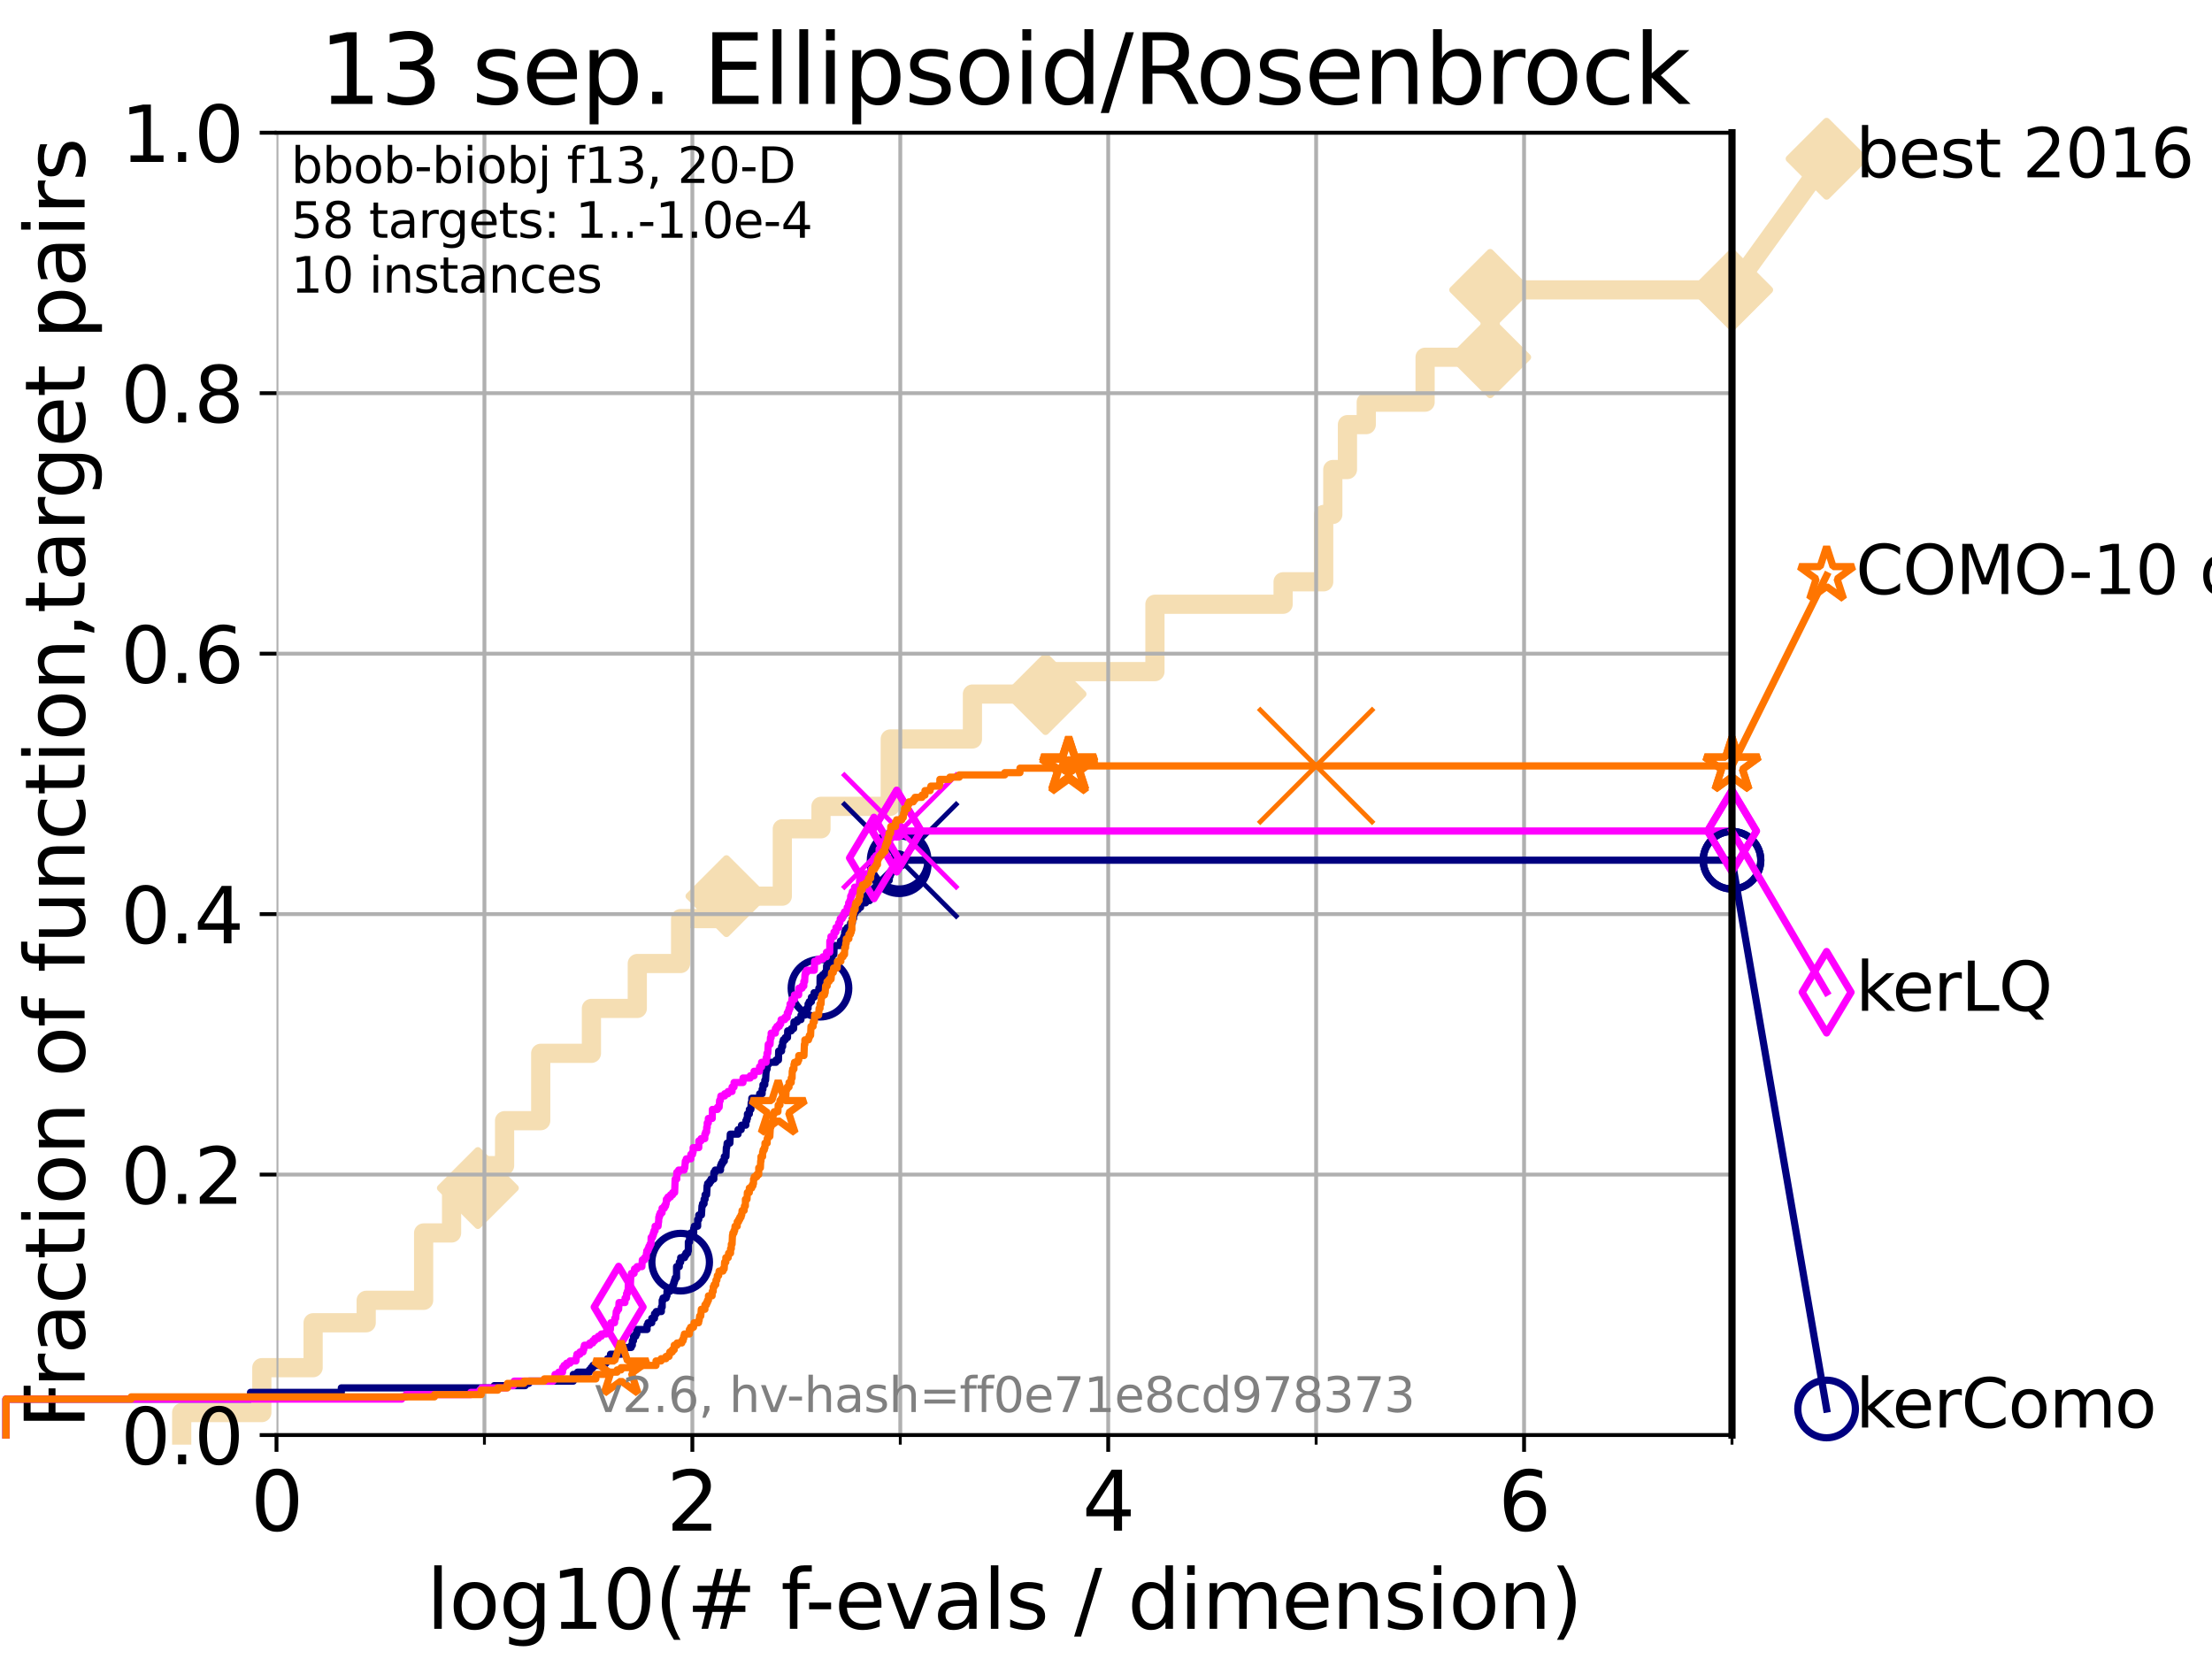<?xml version="1.0" encoding="utf-8" standalone="no"?>
<!DOCTYPE svg PUBLIC "-//W3C//DTD SVG 1.1//EN"
  "http://www.w3.org/Graphics/SVG/1.1/DTD/svg11.dtd">
<svg xmlns:xlink="http://www.w3.org/1999/xlink" width="460.8pt" height="345.6pt" viewBox="0 0 460.8 345.6" xmlns="http://www.w3.org/2000/svg" version="1.1">
 <defs>
  <style type="text/css">*{stroke-linejoin: round; stroke-linecap: butt}</style>
 </defs>
 <g id="figure_1">
  <g id="patch_1">
   <path d="M 0 345.6 
L 460.8 345.6 
L 460.8 0 
L 0 0 
z
" style="fill: #ffffff"/>
  </g>
  <g id="axes_1">
   <g id="patch_2">
    <path d="M 57.6 298.944 
L 360.806 298.944 
L 360.806 27.648 
L 57.6 27.648 
z
" style="fill: #ffffff"/>
   </g>
   <g id="line2d_1">
    <path d="M 37.851 298.944 
L 37.851 294.266 
L 54.543 294.266 
L 54.543 284.911 
L 65.227 284.911 
L 65.227 275.556 
L 76.285 275.556 
L 76.285 270.879 
L 88.249 270.879 
L 88.249 256.846 
L 94.071 256.846 
L 94.071 247.491 
L 99.55 247.491 
L 99.55 242.814 
L 105.113 242.814 
L 105.113 233.459 
L 112.64 233.459 
L 112.64 219.426 
L 123.203 219.426 
L 123.203 210.071 
L 132.761 210.071 
L 132.761 200.716 
L 141.783 200.716 
L 141.783 191.361 
L 151.33 191.361 
L 151.33 186.684 
L 162.971 186.684 
L 162.971 172.651 
L 171.028 172.651 
L 171.028 167.974 
L 185.458 167.974 
L 185.458 153.941 
L 202.574 153.941 
L 202.574 144.586 
L 217.806 144.586 
L 217.806 139.908 
L 240.595 139.908 
L 240.595 125.876 
L 267.296 125.876 
L 267.296 121.198 
L 275.748 121.198 
L 275.748 107.166 
L 277.648 107.166 
L 277.648 97.811 
L 280.698 97.811 
L 280.698 88.456 
L 284.617 88.456 
L 284.617 83.778 
L 296.874 83.778 
L 296.874 74.423 
L 310.434 74.423 
L 310.434 60.391 
L 360.806 60.391 
" style="fill: none; stroke: #f5deb3; stroke-width: 4; stroke-linecap: square"/>
   </g>
   <g id="line2d_2">
    <defs>
     <path id="m7f397cbc1f" d="M -0 7.778 
L 7.778 0 
L 0 -7.778 
L -7.778 -0 
z
" style="stroke: #f5deb3; stroke-width: 1.5; stroke-linejoin: miter"/>
    </defs>
    <g>
     <use xlink:href="#m7f397cbc1f" x="99.55" y="247.491" style="fill: #f5deb3; stroke: #f5deb3; stroke-width: 1.5; stroke-linejoin: miter"/>
     <use xlink:href="#m7f397cbc1f" x="151.33" y="186.684" style="fill: #f5deb3; stroke: #f5deb3; stroke-width: 1.5; stroke-linejoin: miter"/>
     <use xlink:href="#m7f397cbc1f" x="217.806" y="144.586" style="fill: #f5deb3; stroke: #f5deb3; stroke-width: 1.5; stroke-linejoin: miter"/>
     <use xlink:href="#m7f397cbc1f" x="310.434" y="74.423" style="fill: #f5deb3; stroke: #f5deb3; stroke-width: 1.5; stroke-linejoin: miter"/>
     <use xlink:href="#m7f397cbc1f" x="310.434" y="60.391" style="fill: #f5deb3; stroke: #f5deb3; stroke-width: 1.5; stroke-linejoin: miter"/>
     <use xlink:href="#m7f397cbc1f" x="360.806" y="60.391" style="fill: #f5deb3; stroke: #f5deb3; stroke-width: 1.5; stroke-linejoin: miter"/>
    </g>
   </g>
   <g id="line2d_3">
    <path style="fill: none; stroke: #f5deb3; stroke-width: 4; stroke-linecap: square"/>
    <g/>
   </g>
   <g id="line2d_4">
    <path d="M 360.806 60.391 
L 380.515 33.074 
" style="fill: none; stroke: #f5deb3; stroke-width: 4; stroke-linecap: square"/>
    <g>
     <use xlink:href="#m7f397cbc1f" x="360.806" y="60.391" style="fill: #f5deb3; stroke: #f5deb3; stroke-width: 1.5; stroke-linejoin: miter"/>
     <use xlink:href="#m7f397cbc1f" x="380.515" y="33.074" style="fill: #f5deb3; stroke: #f5deb3; stroke-width: 1.5; stroke-linejoin: miter"/>
    </g>
   </g>
   <g id="matplotlib.axis_1">
    <g id="xtick_1">
     <g id="line2d_5">
      <path d="M 57.6 298.944 
L 57.6 27.648 
" clip-path="url(#p0a43ae2e46)" style="fill: none; stroke: #b0b0b0; stroke-width: 0.8; stroke-linecap: square"/>
     </g>
     <g id="line2d_6">
      <defs>
       <path id="m17824ff0a3" d="M 0 0 
L 0 3.5 
" style="stroke: #000000; stroke-width: 0.8"/>
      </defs>
      <g>
       <use xlink:href="#m17824ff0a3" x="57.6" y="298.944" style="stroke: #000000; stroke-width: 0.8"/>
      </g>
     </g>
     <g id="text_1">
      <!-- 0 -->
      <g transform="translate(52.192 318.861) scale(0.17 -0.17)">
       <defs>
        <path id="DejaVuSans-30" d="M 2034 4250 
Q 1547 4250 1301 3770 
Q 1056 3291 1056 2328 
Q 1056 1369 1301 889 
Q 1547 409 2034 409 
Q 2525 409 2770 889 
Q 3016 1369 3016 2328 
Q 3016 3291 2770 3770 
Q 2525 4250 2034 4250 
z
M 2034 4750 
Q 2819 4750 3233 4129 
Q 3647 3509 3647 2328 
Q 3647 1150 3233 529 
Q 2819 -91 2034 -91 
Q 1250 -91 836 529 
Q 422 1150 422 2328 
Q 422 3509 836 4129 
Q 1250 4750 2034 4750 
z
" transform="scale(0.016)"/>
       </defs>
       <use xlink:href="#DejaVuSans-30"/>
      </g>
     </g>
    </g>
    <g id="xtick_2">
     <g id="line2d_7">
      <path d="M 144.23 298.944 
L 144.23 27.648 
" clip-path="url(#p0a43ae2e46)" style="fill: none; stroke: #b0b0b0; stroke-width: 0.8; stroke-linecap: square"/>
     </g>
     <g id="line2d_8">
      <g>
       <use xlink:href="#m17824ff0a3" x="144.23" y="298.944" style="stroke: #000000; stroke-width: 0.8"/>
      </g>
     </g>
     <g id="text_2">
      <!-- 2 -->
      <g transform="translate(138.822 318.861) scale(0.17 -0.17)">
       <defs>
        <path id="DejaVuSans-32" d="M 1228 531 
L 3431 531 
L 3431 0 
L 469 0 
L 469 531 
Q 828 903 1448 1529 
Q 2069 2156 2228 2338 
Q 2531 2678 2651 2914 
Q 2772 3150 2772 3378 
Q 2772 3750 2511 3984 
Q 2250 4219 1831 4219 
Q 1534 4219 1204 4116 
Q 875 4013 500 3803 
L 500 4441 
Q 881 4594 1212 4672 
Q 1544 4750 1819 4750 
Q 2544 4750 2975 4387 
Q 3406 4025 3406 3419 
Q 3406 3131 3298 2873 
Q 3191 2616 2906 2266 
Q 2828 2175 2409 1742 
Q 1991 1309 1228 531 
z
" transform="scale(0.016)"/>
       </defs>
       <use xlink:href="#DejaVuSans-32"/>
      </g>
     </g>
    </g>
    <g id="xtick_3">
     <g id="line2d_9">
      <path d="M 230.861 298.944 
L 230.861 27.648 
" clip-path="url(#p0a43ae2e46)" style="fill: none; stroke: #b0b0b0; stroke-width: 0.8; stroke-linecap: square"/>
     </g>
     <g id="line2d_10">
      <g>
       <use xlink:href="#m17824ff0a3" x="230.861" y="298.944" style="stroke: #000000; stroke-width: 0.8"/>
      </g>
     </g>
     <g id="text_3">
      <!-- 4 -->
      <g transform="translate(225.453 318.861) scale(0.17 -0.17)">
       <defs>
        <path id="DejaVuSans-34" d="M 2419 4116 
L 825 1625 
L 2419 1625 
L 2419 4116 
z
M 2253 4666 
L 3047 4666 
L 3047 1625 
L 3713 1625 
L 3713 1100 
L 3047 1100 
L 3047 0 
L 2419 0 
L 2419 1100 
L 313 1100 
L 313 1709 
L 2253 4666 
z
" transform="scale(0.016)"/>
       </defs>
       <use xlink:href="#DejaVuSans-34"/>
      </g>
     </g>
    </g>
    <g id="xtick_4">
     <g id="line2d_11">
      <path d="M 317.491 298.944 
L 317.491 27.648 
" clip-path="url(#p0a43ae2e46)" style="fill: none; stroke: #b0b0b0; stroke-width: 0.8; stroke-linecap: square"/>
     </g>
     <g id="line2d_12">
      <g>
       <use xlink:href="#m17824ff0a3" x="317.491" y="298.944" style="stroke: #000000; stroke-width: 0.8"/>
      </g>
     </g>
     <g id="text_4">
      <!-- 6 -->
      <g transform="translate(312.083 318.861) scale(0.17 -0.17)">
       <defs>
        <path id="DejaVuSans-36" d="M 2113 2584 
Q 1688 2584 1439 2293 
Q 1191 2003 1191 1497 
Q 1191 994 1439 701 
Q 1688 409 2113 409 
Q 2538 409 2786 701 
Q 3034 994 3034 1497 
Q 3034 2003 2786 2293 
Q 2538 2584 2113 2584 
z
M 3366 4563 
L 3366 3988 
Q 3128 4100 2886 4159 
Q 2644 4219 2406 4219 
Q 1781 4219 1451 3797 
Q 1122 3375 1075 2522 
Q 1259 2794 1537 2939 
Q 1816 3084 2150 3084 
Q 2853 3084 3261 2657 
Q 3669 2231 3669 1497 
Q 3669 778 3244 343 
Q 2819 -91 2113 -91 
Q 1303 -91 875 529 
Q 447 1150 447 2328 
Q 447 3434 972 4092 
Q 1497 4750 2381 4750 
Q 2619 4750 2861 4703 
Q 3103 4656 3366 4563 
z
" transform="scale(0.016)"/>
       </defs>
       <use xlink:href="#DejaVuSans-36"/>
      </g>
     </g>
    </g>
    <g id="xtick_5">
     <g id="line2d_13">
      <path d="M 100.915 298.944 
L 100.915 27.648 
" clip-path="url(#p0a43ae2e46)" style="fill: none; stroke: #b0b0b0; stroke-width: 0.8; stroke-linecap: square"/>
     </g>
     <g id="line2d_14">
      <defs>
       <path id="m980d8e322a" d="M 0 0 
L 0 2 
" style="stroke: #000000; stroke-width: 0.6"/>
      </defs>
      <g>
       <use xlink:href="#m980d8e322a" x="100.915" y="298.944" style="stroke: #000000; stroke-width: 0.6"/>
      </g>
     </g>
    </g>
    <g id="xtick_6">
     <g id="line2d_15">
      <path d="M 187.546 298.944 
L 187.546 27.648 
" clip-path="url(#p0a43ae2e46)" style="fill: none; stroke: #b0b0b0; stroke-width: 0.8; stroke-linecap: square"/>
     </g>
     <g id="line2d_16">
      <g>
       <use xlink:href="#m980d8e322a" x="187.546" y="298.944" style="stroke: #000000; stroke-width: 0.6"/>
      </g>
     </g>
    </g>
    <g id="xtick_7">
     <g id="line2d_17">
      <path d="M 274.176 298.944 
L 274.176 27.648 
" clip-path="url(#p0a43ae2e46)" style="fill: none; stroke: #b0b0b0; stroke-width: 0.8; stroke-linecap: square"/>
     </g>
     <g id="line2d_18">
      <g>
       <use xlink:href="#m980d8e322a" x="274.176" y="298.944" style="stroke: #000000; stroke-width: 0.6"/>
      </g>
     </g>
    </g>
    <g id="xtick_8">
     <g id="line2d_19">
      <path d="M 360.806 298.944 
L 360.806 27.648 
" clip-path="url(#p0a43ae2e46)" style="fill: none; stroke: #b0b0b0; stroke-width: 0.8; stroke-linecap: square"/>
     </g>
     <g id="line2d_20">
      <g>
       <use xlink:href="#m980d8e322a" x="360.806" y="298.944" style="stroke: #000000; stroke-width: 0.6"/>
      </g>
     </g>
    </g>
    <g id="text_5">
     <!-- log10(# f-evals / dimension) -->
     <g transform="translate(88.823 339.314) scale(0.17 -0.17)">
      <defs>
       <path id="DejaVuSans-6c" d="M 603 4863 
L 1178 4863 
L 1178 0 
L 603 0 
L 603 4863 
z
" transform="scale(0.016)"/>
       <path id="DejaVuSans-6f" d="M 1959 3097 
Q 1497 3097 1228 2736 
Q 959 2375 959 1747 
Q 959 1119 1226 758 
Q 1494 397 1959 397 
Q 2419 397 2687 759 
Q 2956 1122 2956 1747 
Q 2956 2369 2687 2733 
Q 2419 3097 1959 3097 
z
M 1959 3584 
Q 2709 3584 3137 3096 
Q 3566 2609 3566 1747 
Q 3566 888 3137 398 
Q 2709 -91 1959 -91 
Q 1206 -91 779 398 
Q 353 888 353 1747 
Q 353 2609 779 3096 
Q 1206 3584 1959 3584 
z
" transform="scale(0.016)"/>
       <path id="DejaVuSans-67" d="M 2906 1791 
Q 2906 2416 2648 2759 
Q 2391 3103 1925 3103 
Q 1463 3103 1205 2759 
Q 947 2416 947 1791 
Q 947 1169 1205 825 
Q 1463 481 1925 481 
Q 2391 481 2648 825 
Q 2906 1169 2906 1791 
z
M 3481 434 
Q 3481 -459 3084 -895 
Q 2688 -1331 1869 -1331 
Q 1566 -1331 1297 -1286 
Q 1028 -1241 775 -1147 
L 775 -588 
Q 1028 -725 1275 -790 
Q 1522 -856 1778 -856 
Q 2344 -856 2625 -561 
Q 2906 -266 2906 331 
L 2906 616 
Q 2728 306 2450 153 
Q 2172 0 1784 0 
Q 1141 0 747 490 
Q 353 981 353 1791 
Q 353 2603 747 3093 
Q 1141 3584 1784 3584 
Q 2172 3584 2450 3431 
Q 2728 3278 2906 2969 
L 2906 3500 
L 3481 3500 
L 3481 434 
z
" transform="scale(0.016)"/>
       <path id="DejaVuSans-31" d="M 794 531 
L 1825 531 
L 1825 4091 
L 703 3866 
L 703 4441 
L 1819 4666 
L 2450 4666 
L 2450 531 
L 3481 531 
L 3481 0 
L 794 0 
L 794 531 
z
" transform="scale(0.016)"/>
       <path id="DejaVuSans-28" d="M 1984 4856 
Q 1566 4138 1362 3434 
Q 1159 2731 1159 2009 
Q 1159 1288 1364 580 
Q 1569 -128 1984 -844 
L 1484 -844 
Q 1016 -109 783 600 
Q 550 1309 550 2009 
Q 550 2706 781 3412 
Q 1013 4119 1484 4856 
L 1984 4856 
z
" transform="scale(0.016)"/>
       <path id="DejaVuSans-23" d="M 3272 2816 
L 2363 2816 
L 2100 1772 
L 3016 1772 
L 3272 2816 
z
M 2803 4594 
L 2478 3297 
L 3391 3297 
L 3719 4594 
L 4219 4594 
L 3897 3297 
L 4872 3297 
L 4872 2816 
L 3775 2816 
L 3519 1772 
L 4513 1772 
L 4513 1294 
L 3397 1294 
L 3072 0 
L 2572 0 
L 2894 1294 
L 1978 1294 
L 1656 0 
L 1153 0 
L 1478 1294 
L 494 1294 
L 494 1772 
L 1594 1772 
L 1856 2816 
L 850 2816 
L 850 3297 
L 1978 3297 
L 2297 4594 
L 2803 4594 
z
" transform="scale(0.016)"/>
       <path id="DejaVuSans-20" transform="scale(0.016)"/>
       <path id="DejaVuSans-66" d="M 2375 4863 
L 2375 4384 
L 1825 4384 
Q 1516 4384 1395 4259 
Q 1275 4134 1275 3809 
L 1275 3500 
L 2222 3500 
L 2222 3053 
L 1275 3053 
L 1275 0 
L 697 0 
L 697 3053 
L 147 3053 
L 147 3500 
L 697 3500 
L 697 3744 
Q 697 4328 969 4595 
Q 1241 4863 1831 4863 
L 2375 4863 
z
" transform="scale(0.016)"/>
       <path id="DejaVuSans-2d" d="M 313 2009 
L 1997 2009 
L 1997 1497 
L 313 1497 
L 313 2009 
z
" transform="scale(0.016)"/>
       <path id="DejaVuSans-65" d="M 3597 1894 
L 3597 1613 
L 953 1613 
Q 991 1019 1311 708 
Q 1631 397 2203 397 
Q 2534 397 2845 478 
Q 3156 559 3463 722 
L 3463 178 
Q 3153 47 2828 -22 
Q 2503 -91 2169 -91 
Q 1331 -91 842 396 
Q 353 884 353 1716 
Q 353 2575 817 3079 
Q 1281 3584 2069 3584 
Q 2775 3584 3186 3129 
Q 3597 2675 3597 1894 
z
M 3022 2063 
Q 3016 2534 2758 2815 
Q 2500 3097 2075 3097 
Q 1594 3097 1305 2825 
Q 1016 2553 972 2059 
L 3022 2063 
z
" transform="scale(0.016)"/>
       <path id="DejaVuSans-76" d="M 191 3500 
L 800 3500 
L 1894 563 
L 2988 3500 
L 3597 3500 
L 2284 0 
L 1503 0 
L 191 3500 
z
" transform="scale(0.016)"/>
       <path id="DejaVuSans-61" d="M 2194 1759 
Q 1497 1759 1228 1600 
Q 959 1441 959 1056 
Q 959 750 1161 570 
Q 1363 391 1709 391 
Q 2188 391 2477 730 
Q 2766 1069 2766 1631 
L 2766 1759 
L 2194 1759 
z
M 3341 1997 
L 3341 0 
L 2766 0 
L 2766 531 
Q 2569 213 2275 61 
Q 1981 -91 1556 -91 
Q 1019 -91 701 211 
Q 384 513 384 1019 
Q 384 1609 779 1909 
Q 1175 2209 1959 2209 
L 2766 2209 
L 2766 2266 
Q 2766 2663 2505 2880 
Q 2244 3097 1772 3097 
Q 1472 3097 1187 3025 
Q 903 2953 641 2809 
L 641 3341 
Q 956 3463 1253 3523 
Q 1550 3584 1831 3584 
Q 2591 3584 2966 3190 
Q 3341 2797 3341 1997 
z
" transform="scale(0.016)"/>
       <path id="DejaVuSans-73" d="M 2834 3397 
L 2834 2853 
Q 2591 2978 2328 3040 
Q 2066 3103 1784 3103 
Q 1356 3103 1142 2972 
Q 928 2841 928 2578 
Q 928 2378 1081 2264 
Q 1234 2150 1697 2047 
L 1894 2003 
Q 2506 1872 2764 1633 
Q 3022 1394 3022 966 
Q 3022 478 2636 193 
Q 2250 -91 1575 -91 
Q 1294 -91 989 -36 
Q 684 19 347 128 
L 347 722 
Q 666 556 975 473 
Q 1284 391 1588 391 
Q 1994 391 2212 530 
Q 2431 669 2431 922 
Q 2431 1156 2273 1281 
Q 2116 1406 1581 1522 
L 1381 1569 
Q 847 1681 609 1914 
Q 372 2147 372 2553 
Q 372 3047 722 3315 
Q 1072 3584 1716 3584 
Q 2034 3584 2315 3537 
Q 2597 3491 2834 3397 
z
" transform="scale(0.016)"/>
       <path id="DejaVuSans-2f" d="M 1625 4666 
L 2156 4666 
L 531 -594 
L 0 -594 
L 1625 4666 
z
" transform="scale(0.016)"/>
       <path id="DejaVuSans-64" d="M 2906 2969 
L 2906 4863 
L 3481 4863 
L 3481 0 
L 2906 0 
L 2906 525 
Q 2725 213 2448 61 
Q 2172 -91 1784 -91 
Q 1150 -91 751 415 
Q 353 922 353 1747 
Q 353 2572 751 3078 
Q 1150 3584 1784 3584 
Q 2172 3584 2448 3432 
Q 2725 3281 2906 2969 
z
M 947 1747 
Q 947 1113 1208 752 
Q 1469 391 1925 391 
Q 2381 391 2643 752 
Q 2906 1113 2906 1747 
Q 2906 2381 2643 2742 
Q 2381 3103 1925 3103 
Q 1469 3103 1208 2742 
Q 947 2381 947 1747 
z
" transform="scale(0.016)"/>
       <path id="DejaVuSans-69" d="M 603 3500 
L 1178 3500 
L 1178 0 
L 603 0 
L 603 3500 
z
M 603 4863 
L 1178 4863 
L 1178 4134 
L 603 4134 
L 603 4863 
z
" transform="scale(0.016)"/>
       <path id="DejaVuSans-6d" d="M 3328 2828 
Q 3544 3216 3844 3400 
Q 4144 3584 4550 3584 
Q 5097 3584 5394 3201 
Q 5691 2819 5691 2113 
L 5691 0 
L 5113 0 
L 5113 2094 
Q 5113 2597 4934 2840 
Q 4756 3084 4391 3084 
Q 3944 3084 3684 2787 
Q 3425 2491 3425 1978 
L 3425 0 
L 2847 0 
L 2847 2094 
Q 2847 2600 2669 2842 
Q 2491 3084 2119 3084 
Q 1678 3084 1418 2786 
Q 1159 2488 1159 1978 
L 1159 0 
L 581 0 
L 581 3500 
L 1159 3500 
L 1159 2956 
Q 1356 3278 1631 3431 
Q 1906 3584 2284 3584 
Q 2666 3584 2933 3390 
Q 3200 3197 3328 2828 
z
" transform="scale(0.016)"/>
       <path id="DejaVuSans-6e" d="M 3513 2113 
L 3513 0 
L 2938 0 
L 2938 2094 
Q 2938 2591 2744 2837 
Q 2550 3084 2163 3084 
Q 1697 3084 1428 2787 
Q 1159 2491 1159 1978 
L 1159 0 
L 581 0 
L 581 3500 
L 1159 3500 
L 1159 2956 
Q 1366 3272 1645 3428 
Q 1925 3584 2291 3584 
Q 2894 3584 3203 3211 
Q 3513 2838 3513 2113 
z
" transform="scale(0.016)"/>
       <path id="DejaVuSans-29" d="M 513 4856 
L 1013 4856 
Q 1481 4119 1714 3412 
Q 1947 2706 1947 2009 
Q 1947 1309 1714 600 
Q 1481 -109 1013 -844 
L 513 -844 
Q 928 -128 1133 580 
Q 1338 1288 1338 2009 
Q 1338 2731 1133 3434 
Q 928 4138 513 4856 
z
" transform="scale(0.016)"/>
      </defs>
      <use xlink:href="#DejaVuSans-6c"/>
      <use xlink:href="#DejaVuSans-6f" x="27.783"/>
      <use xlink:href="#DejaVuSans-67" x="88.965"/>
      <use xlink:href="#DejaVuSans-31" x="152.441"/>
      <use xlink:href="#DejaVuSans-30" x="216.064"/>
      <use xlink:href="#DejaVuSans-28" x="279.688"/>
      <use xlink:href="#DejaVuSans-23" x="318.701"/>
      <use xlink:href="#DejaVuSans-20" x="402.49"/>
      <use xlink:href="#DejaVuSans-66" x="434.277"/>
      <use xlink:href="#DejaVuSans-2d" x="463.982"/>
      <use xlink:href="#DejaVuSans-65" x="500.066"/>
      <use xlink:href="#DejaVuSans-76" x="561.59"/>
      <use xlink:href="#DejaVuSans-61" x="620.77"/>
      <use xlink:href="#DejaVuSans-6c" x="682.049"/>
      <use xlink:href="#DejaVuSans-73" x="709.832"/>
      <use xlink:href="#DejaVuSans-20" x="761.932"/>
      <use xlink:href="#DejaVuSans-2f" x="793.719"/>
      <use xlink:href="#DejaVuSans-20" x="827.41"/>
      <use xlink:href="#DejaVuSans-64" x="859.197"/>
      <use xlink:href="#DejaVuSans-69" x="922.674"/>
      <use xlink:href="#DejaVuSans-6d" x="950.457"/>
      <use xlink:href="#DejaVuSans-65" x="1047.869"/>
      <use xlink:href="#DejaVuSans-6e" x="1109.393"/>
      <use xlink:href="#DejaVuSans-73" x="1172.771"/>
      <use xlink:href="#DejaVuSans-69" x="1224.871"/>
      <use xlink:href="#DejaVuSans-6f" x="1252.654"/>
      <use xlink:href="#DejaVuSans-6e" x="1313.836"/>
      <use xlink:href="#DejaVuSans-29" x="1377.215"/>
     </g>
    </g>
   </g>
   <g id="matplotlib.axis_2">
    <g id="ytick_1">
     <g id="line2d_21">
      <path d="M 57.6 298.944 
L 360.806 298.944 
" clip-path="url(#p0a43ae2e46)" style="fill: none; stroke: #b0b0b0; stroke-width: 0.8; stroke-linecap: square"/>
     </g>
     <g id="line2d_22">
      <defs>
       <path id="m7d120c80d0" d="M 0 0 
L -3.5 0 
" style="stroke: #000000; stroke-width: 0.8"/>
      </defs>
      <g>
       <use xlink:href="#m7d120c80d0" x="57.6" y="298.944" style="stroke: #000000; stroke-width: 0.8"/>
      </g>
     </g>
     <g id="text_6">
      <!-- 0.0 -->
      <g transform="translate(25.155 305.023) scale(0.16 -0.16)">
       <defs>
        <path id="DejaVuSans-2e" d="M 684 794 
L 1344 794 
L 1344 0 
L 684 0 
L 684 794 
z
" transform="scale(0.016)"/>
       </defs>
       <use xlink:href="#DejaVuSans-30"/>
       <use xlink:href="#DejaVuSans-2e" x="63.623"/>
       <use xlink:href="#DejaVuSans-30" x="95.41"/>
      </g>
     </g>
    </g>
    <g id="ytick_2">
     <g id="line2d_23">
      <path d="M 57.6 244.685 
L 360.806 244.685 
" clip-path="url(#p0a43ae2e46)" style="fill: none; stroke: #b0b0b0; stroke-width: 0.8; stroke-linecap: square"/>
     </g>
     <g id="line2d_24">
      <g>
       <use xlink:href="#m7d120c80d0" x="57.6" y="244.685" style="stroke: #000000; stroke-width: 0.8"/>
      </g>
     </g>
     <g id="text_7">
      <!-- 0.2 -->
      <g transform="translate(25.155 250.764) scale(0.16 -0.16)">
       <use xlink:href="#DejaVuSans-30"/>
       <use xlink:href="#DejaVuSans-2e" x="63.623"/>
       <use xlink:href="#DejaVuSans-32" x="95.41"/>
      </g>
     </g>
    </g>
    <g id="ytick_3">
     <g id="line2d_25">
      <path d="M 57.6 190.426 
L 360.806 190.426 
" clip-path="url(#p0a43ae2e46)" style="fill: none; stroke: #b0b0b0; stroke-width: 0.8; stroke-linecap: square"/>
     </g>
     <g id="line2d_26">
      <g>
       <use xlink:href="#m7d120c80d0" x="57.6" y="190.426" style="stroke: #000000; stroke-width: 0.8"/>
      </g>
     </g>
     <g id="text_8">
      <!-- 0.4 -->
      <g transform="translate(25.155 196.504) scale(0.16 -0.16)">
       <use xlink:href="#DejaVuSans-30"/>
       <use xlink:href="#DejaVuSans-2e" x="63.623"/>
       <use xlink:href="#DejaVuSans-34" x="95.41"/>
      </g>
     </g>
    </g>
    <g id="ytick_4">
     <g id="line2d_27">
      <path d="M 57.6 136.166 
L 360.806 136.166 
" clip-path="url(#p0a43ae2e46)" style="fill: none; stroke: #b0b0b0; stroke-width: 0.8; stroke-linecap: square"/>
     </g>
     <g id="line2d_28">
      <g>
       <use xlink:href="#m7d120c80d0" x="57.6" y="136.166" style="stroke: #000000; stroke-width: 0.8"/>
      </g>
     </g>
     <g id="text_9">
      <!-- 0.6 -->
      <g transform="translate(25.155 142.245) scale(0.16 -0.16)">
       <use xlink:href="#DejaVuSans-30"/>
       <use xlink:href="#DejaVuSans-2e" x="63.623"/>
       <use xlink:href="#DejaVuSans-36" x="95.41"/>
      </g>
     </g>
    </g>
    <g id="ytick_5">
     <g id="line2d_29">
      <path d="M 57.6 81.907 
L 360.806 81.907 
" clip-path="url(#p0a43ae2e46)" style="fill: none; stroke: #b0b0b0; stroke-width: 0.8; stroke-linecap: square"/>
     </g>
     <g id="line2d_30">
      <g>
       <use xlink:href="#m7d120c80d0" x="57.6" y="81.907" style="stroke: #000000; stroke-width: 0.8"/>
      </g>
     </g>
     <g id="text_10">
      <!-- 0.8 -->
      <g transform="translate(25.155 87.986) scale(0.16 -0.16)">
       <defs>
        <path id="DejaVuSans-38" d="M 2034 2216 
Q 1584 2216 1326 1975 
Q 1069 1734 1069 1313 
Q 1069 891 1326 650 
Q 1584 409 2034 409 
Q 2484 409 2743 651 
Q 3003 894 3003 1313 
Q 3003 1734 2745 1975 
Q 2488 2216 2034 2216 
z
M 1403 2484 
Q 997 2584 770 2862 
Q 544 3141 544 3541 
Q 544 4100 942 4425 
Q 1341 4750 2034 4750 
Q 2731 4750 3128 4425 
Q 3525 4100 3525 3541 
Q 3525 3141 3298 2862 
Q 3072 2584 2669 2484 
Q 3125 2378 3379 2068 
Q 3634 1759 3634 1313 
Q 3634 634 3220 271 
Q 2806 -91 2034 -91 
Q 1263 -91 848 271 
Q 434 634 434 1313 
Q 434 1759 690 2068 
Q 947 2378 1403 2484 
z
M 1172 3481 
Q 1172 3119 1398 2916 
Q 1625 2713 2034 2713 
Q 2441 2713 2670 2916 
Q 2900 3119 2900 3481 
Q 2900 3844 2670 4047 
Q 2441 4250 2034 4250 
Q 1625 4250 1398 4047 
Q 1172 3844 1172 3481 
z
" transform="scale(0.016)"/>
       </defs>
       <use xlink:href="#DejaVuSans-30"/>
       <use xlink:href="#DejaVuSans-2e" x="63.623"/>
       <use xlink:href="#DejaVuSans-38" x="95.41"/>
      </g>
     </g>
    </g>
    <g id="ytick_6">
     <g id="line2d_31">
      <path d="M 57.6 27.648 
L 360.806 27.648 
" clip-path="url(#p0a43ae2e46)" style="fill: none; stroke: #b0b0b0; stroke-width: 0.8; stroke-linecap: square"/>
     </g>
     <g id="line2d_32">
      <g>
       <use xlink:href="#m7d120c80d0" x="57.6" y="27.648" style="stroke: #000000; stroke-width: 0.8"/>
      </g>
     </g>
     <g id="text_11">
      <!-- 1.0 -->
      <g transform="translate(25.155 33.727) scale(0.16 -0.16)">
       <use xlink:href="#DejaVuSans-31"/>
       <use xlink:href="#DejaVuSans-2e" x="63.623"/>
       <use xlink:href="#DejaVuSans-30" x="95.41"/>
      </g>
     </g>
    </g>
    <g id="text_12">
     <!-- Fraction of function,target pairs -->
     <g transform="translate(17.62 297.681) rotate(-90) scale(0.17 -0.17)">
      <defs>
       <path id="DejaVuSans-46" d="M 628 4666 
L 3309 4666 
L 3309 4134 
L 1259 4134 
L 1259 2759 
L 3109 2759 
L 3109 2228 
L 1259 2228 
L 1259 0 
L 628 0 
L 628 4666 
z
" transform="scale(0.016)"/>
       <path id="DejaVuSans-72" d="M 2631 2963 
Q 2534 3019 2420 3045 
Q 2306 3072 2169 3072 
Q 1681 3072 1420 2755 
Q 1159 2438 1159 1844 
L 1159 0 
L 581 0 
L 581 3500 
L 1159 3500 
L 1159 2956 
Q 1341 3275 1631 3429 
Q 1922 3584 2338 3584 
Q 2397 3584 2469 3576 
Q 2541 3569 2628 3553 
L 2631 2963 
z
" transform="scale(0.016)"/>
       <path id="DejaVuSans-63" d="M 3122 3366 
L 3122 2828 
Q 2878 2963 2633 3030 
Q 2388 3097 2138 3097 
Q 1578 3097 1268 2742 
Q 959 2388 959 1747 
Q 959 1106 1268 751 
Q 1578 397 2138 397 
Q 2388 397 2633 464 
Q 2878 531 3122 666 
L 3122 134 
Q 2881 22 2623 -34 
Q 2366 -91 2075 -91 
Q 1284 -91 818 406 
Q 353 903 353 1747 
Q 353 2603 823 3093 
Q 1294 3584 2113 3584 
Q 2378 3584 2631 3529 
Q 2884 3475 3122 3366 
z
" transform="scale(0.016)"/>
       <path id="DejaVuSans-74" d="M 1172 4494 
L 1172 3500 
L 2356 3500 
L 2356 3053 
L 1172 3053 
L 1172 1153 
Q 1172 725 1289 603 
Q 1406 481 1766 481 
L 2356 481 
L 2356 0 
L 1766 0 
Q 1100 0 847 248 
Q 594 497 594 1153 
L 594 3053 
L 172 3053 
L 172 3500 
L 594 3500 
L 594 4494 
L 1172 4494 
z
" transform="scale(0.016)"/>
       <path id="DejaVuSans-75" d="M 544 1381 
L 544 3500 
L 1119 3500 
L 1119 1403 
Q 1119 906 1312 657 
Q 1506 409 1894 409 
Q 2359 409 2629 706 
Q 2900 1003 2900 1516 
L 2900 3500 
L 3475 3500 
L 3475 0 
L 2900 0 
L 2900 538 
Q 2691 219 2414 64 
Q 2138 -91 1772 -91 
Q 1169 -91 856 284 
Q 544 659 544 1381 
z
M 1991 3584 
L 1991 3584 
z
" transform="scale(0.016)"/>
       <path id="DejaVuSans-2c" d="M 750 794 
L 1409 794 
L 1409 256 
L 897 -744 
L 494 -744 
L 750 256 
L 750 794 
z
" transform="scale(0.016)"/>
       <path id="DejaVuSans-70" d="M 1159 525 
L 1159 -1331 
L 581 -1331 
L 581 3500 
L 1159 3500 
L 1159 2969 
Q 1341 3281 1617 3432 
Q 1894 3584 2278 3584 
Q 2916 3584 3314 3078 
Q 3713 2572 3713 1747 
Q 3713 922 3314 415 
Q 2916 -91 2278 -91 
Q 1894 -91 1617 61 
Q 1341 213 1159 525 
z
M 3116 1747 
Q 3116 2381 2855 2742 
Q 2594 3103 2138 3103 
Q 1681 3103 1420 2742 
Q 1159 2381 1159 1747 
Q 1159 1113 1420 752 
Q 1681 391 2138 391 
Q 2594 391 2855 752 
Q 3116 1113 3116 1747 
z
" transform="scale(0.016)"/>
      </defs>
      <use xlink:href="#DejaVuSans-46"/>
      <use xlink:href="#DejaVuSans-72" x="50.27"/>
      <use xlink:href="#DejaVuSans-61" x="91.383"/>
      <use xlink:href="#DejaVuSans-63" x="152.662"/>
      <use xlink:href="#DejaVuSans-74" x="207.643"/>
      <use xlink:href="#DejaVuSans-69" x="246.852"/>
      <use xlink:href="#DejaVuSans-6f" x="274.635"/>
      <use xlink:href="#DejaVuSans-6e" x="335.816"/>
      <use xlink:href="#DejaVuSans-20" x="399.195"/>
      <use xlink:href="#DejaVuSans-6f" x="430.982"/>
      <use xlink:href="#DejaVuSans-66" x="492.164"/>
      <use xlink:href="#DejaVuSans-20" x="527.369"/>
      <use xlink:href="#DejaVuSans-66" x="559.156"/>
      <use xlink:href="#DejaVuSans-75" x="594.361"/>
      <use xlink:href="#DejaVuSans-6e" x="657.74"/>
      <use xlink:href="#DejaVuSans-63" x="721.119"/>
      <use xlink:href="#DejaVuSans-74" x="776.1"/>
      <use xlink:href="#DejaVuSans-69" x="815.309"/>
      <use xlink:href="#DejaVuSans-6f" x="843.092"/>
      <use xlink:href="#DejaVuSans-6e" x="904.273"/>
      <use xlink:href="#DejaVuSans-2c" x="967.652"/>
      <use xlink:href="#DejaVuSans-74" x="999.439"/>
      <use xlink:href="#DejaVuSans-61" x="1038.648"/>
      <use xlink:href="#DejaVuSans-72" x="1099.928"/>
      <use xlink:href="#DejaVuSans-67" x="1139.291"/>
      <use xlink:href="#DejaVuSans-65" x="1202.768"/>
      <use xlink:href="#DejaVuSans-74" x="1264.291"/>
      <use xlink:href="#DejaVuSans-20" x="1303.5"/>
      <use xlink:href="#DejaVuSans-70" x="1335.287"/>
      <use xlink:href="#DejaVuSans-61" x="1398.764"/>
      <use xlink:href="#DejaVuSans-69" x="1460.043"/>
      <use xlink:href="#DejaVuSans-72" x="1487.826"/>
      <use xlink:href="#DejaVuSans-73" x="1528.939"/>
     </g>
    </g>
   </g>
   <g id="line2d_33">
    <defs>
     <path id="mf5b4462791" d="M 0 1.5 
C 0.398 1.5 0.779 1.342 1.061 1.061 
C 1.342 0.779 1.5 0.398 1.5 0 
C 1.5 -0.398 1.342 -0.779 1.061 -1.061 
C 0.779 -1.342 0.398 -1.5 0 -1.5 
C -0.398 -1.5 -0.779 -1.342 -1.061 -1.061 
C -1.342 -0.779 -1.5 -0.398 -1.5 0 
C -1.5 0.398 -1.342 0.779 -1.061 1.061 
C -0.779 1.342 -0.398 1.5 0 1.5 
z
" style="stroke: #f5deb3"/>
    </defs>
    <g>
     <use xlink:href="#mf5b4462791" x="310.434" y="60.391" style="fill: #f5deb3; stroke: #f5deb3"/>
     <use xlink:href="#mf5b4462791" x="310.434" y="60.391" style="fill: #f5deb3; stroke: #f5deb3"/>
    </g>
   </g>
   <g id="line2d_34">
    <defs>
     <path id="ma4c10d15e6" d="M 0 1.5 
C 0.398 1.5 0.779 1.342 1.061 1.061 
C 1.342 0.779 1.5 0.398 1.5 0 
C 1.5 -0.398 1.342 -0.779 1.061 -1.061 
C 0.779 -1.342 0.398 -1.5 0 -1.5 
C -0.398 -1.5 -0.779 -1.342 -1.061 -1.061 
C -1.342 -0.779 -1.5 -0.398 -1.5 0 
C -1.5 0.398 -1.342 0.779 -1.061 1.061 
C -0.779 1.342 -0.398 1.5 0 1.5 
z
" style="stroke: #000080"/>
    </defs>
    <g>
     <use xlink:href="#ma4c10d15e6" x="187.308" y="179.2" style="fill: #000080; stroke: #000080"/>
     <use xlink:href="#ma4c10d15e6" x="187.308" y="179.2" style="fill: #000080; stroke: #000080"/>
    </g>
   </g>
   <g id="line2d_35">
    <path d="M 1.246 298.944 
L 1.246 291.46 
L 52.188 291.46 
L 52.188 290.057 
L 71.104 290.057 
L 71.104 289.121 
L 102.963 289.121 
L 102.963 288.653 
L 109.401 288.653 
L 109.401 288.186 
L 110.164 288.186 
L 110.164 287.718 
L 119.425 287.718 
L 119.425 286.315 
L 120.318 286.315 
L 120.318 285.847 
L 122.766 285.847 
L 122.766 285.379 
L 123.145 285.379 
L 123.145 284.911 
L 123.517 284.911 
L 123.517 284.444 
L 125.929 284.444 
L 125.929 283.976 
L 126.25 283.976 
L 126.25 283.508 
L 126.565 283.508 
L 126.565 283.04 
L 127.181 283.04 
L 127.181 282.105 
L 129.458 282.105 
L 129.458 281.637 
L 129.725 281.637 
L 129.725 281.169 
L 129.987 281.169 
L 129.987 280.702 
L 131.49 280.702 
L 131.49 280.234 
L 131.729 280.234 
L 131.729 279.298 
L 131.965 279.298 
L 131.965 278.363 
L 132.429 278.363 
L 132.429 277.895 
L 132.656 277.895 
L 132.656 276.96 
L 134.793 276.96 
L 134.793 276.024 
L 134.993 276.024 
L 134.993 275.556 
L 135.776 275.556 
L 135.776 274.621 
L 136.343 274.621 
L 136.343 273.685 
L 136.711 273.685 
L 136.711 273.218 
L 137.774 273.218 
L 137.774 272.282 
L 137.946 272.282 
L 137.946 270.879 
L 138.116 270.879 
L 138.116 270.411 
L 138.781 270.411 
L 138.781 269.943 
L 138.944 269.943 
L 138.944 269.008 
L 139.581 269.008 
L 139.581 268.54 
L 139.891 268.54 
L 139.891 268.072 
L 140.197 268.072 
L 140.197 267.605 
L 140.348 267.605 
L 140.348 267.137 
L 140.497 267.137 
L 140.497 266.669 
L 140.646 266.669 
L 140.646 266.201 
L 140.939 266.201 
L 140.939 263.863 
L 141.513 263.863 
L 141.513 262.927 
L 141.794 262.927 
L 141.794 261.992 
L 142.611 261.992 
L 142.611 261.524 
L 142.875 261.524 
L 142.875 261.056 
L 143.265 261.056 
L 143.265 260.588 
L 143.394 260.588 
L 143.394 258.717 
L 143.648 258.717 
L 143.648 257.782 
L 143.773 257.782 
L 143.773 257.314 
L 143.898 257.314 
L 143.898 256.846 
L 144.51 256.846 
L 144.51 255.911 
L 144.631 255.911 
L 144.631 255.443 
L 145.335 255.443 
L 145.335 254.04 
L 145.565 254.04 
L 145.565 253.104 
L 146.126 253.104 
L 146.236 251.233 
L 146.345 251.233 
L 146.345 250.766 
L 146.67 250.766 
L 146.67 249.83 
L 146.884 249.83 
L 146.884 248.895 
L 147.2 248.895 
L 147.304 247.024 
L 147.408 247.024 
L 147.408 246.556 
L 147.816 246.556 
L 147.816 246.088 
L 148.117 246.088 
L 148.117 245.62 
L 148.704 245.62 
L 148.704 244.217 
L 148.991 244.217 
L 148.991 243.749 
L 150.097 243.749 
L 150.097 242.814 
L 150.276 242.814 
L 150.276 242.346 
L 150.54 242.346 
L 150.54 241.878 
L 150.886 241.878 
L 150.886 240.943 
L 151.227 240.943 
L 151.311 239.072 
L 151.394 239.072 
L 151.478 238.136 
L 152.051 238.136 
L 152.132 236.265 
L 153.747 236.265 
L 153.747 235.33 
L 154.4 235.33 
L 154.471 234.394 
L 155.371 234.394 
L 155.371 233.459 
L 155.573 233.459 
L 155.573 232.991 
L 155.706 232.991 
L 155.706 232.056 
L 156.101 232.056 
L 156.101 231.12 
L 156.423 231.12 
L 156.487 229.717 
L 156.614 229.717 
L 156.614 228.781 
L 158.25 228.781 
L 158.25 227.846 
L 158.765 227.846 
L 158.765 226.91 
L 158.934 226.91 
L 158.934 225.975 
L 159.322 225.975 
L 159.322 225.039 
L 159.485 225.039 
L 159.594 223.168 
L 159.648 223.168 
L 159.648 222.7 
L 159.809 222.7 
L 159.809 221.765 
L 160.074 221.765 
L 160.074 221.297 
L 161.64 221.297 
L 161.64 220.829 
L 162.165 220.829 
L 162.212 218.958 
L 162.814 218.958 
L 162.814 218.023 
L 163.04 218.023 
L 163.04 217.087 
L 163.174 217.087 
L 163.174 216.62 
L 163.572 216.62 
L 163.572 216.152 
L 164.047 216.152 
L 164.09 214.749 
L 164.84 214.749 
L 164.84 214.281 
L 165.325 214.281 
L 165.404 212.878 
L 166.105 212.878 
L 166.105 212.41 
L 166.855 212.41 
L 166.855 211.474 
L 167.646 211.474 
L 167.646 210.539 
L 168.029 210.539 
L 168.029 210.071 
L 168.337 210.071 
L 168.337 209.136 
L 168.573 209.136 
L 168.573 208.668 
L 169.037 208.668 
L 169.037 207.732 
L 169.585 207.732 
L 169.585 206.797 
L 170.575 206.797 
L 170.575 205.861 
L 170.815 205.861 
L 170.844 203.523 
L 171.372 203.523 
L 171.372 203.055 
L 171.856 203.055 
L 171.856 202.587 
L 172.164 202.587 
L 172.191 201.184 
L 172.52 201.184 
L 172.52 200.716 
L 172.79 200.716 
L 172.79 200.248 
L 173.03 200.248 
L 173.03 199.781 
L 173.292 199.781 
L 173.292 198.845 
L 173.705 198.845 
L 173.782 196.974 
L 175.083 196.974 
L 175.083 196.039 
L 175.574 196.039 
L 175.574 195.571 
L 175.758 195.571 
L 175.758 195.103 
L 175.918 195.103 
L 175.963 194.168 
L 176.098 194.168 
L 176.098 193.7 
L 176.476 193.7 
L 176.476 193.232 
L 177.189 193.232 
L 177.189 192.297 
L 177.547 192.297 
L 177.547 191.361 
L 177.815 191.361 
L 177.815 190.426 
L 178.019 190.426 
L 178.019 189.958 
L 178.281 189.958 
L 178.281 189.49 
L 178.775 189.49 
L 178.775 189.022 
L 179.275 189.022 
L 179.275 188.087 
L 180.327 188.087 
L 180.327 187.619 
L 181.152 187.619 
L 181.152 186.684 
L 181.975 186.684 
L 181.975 186.216 
L 182.317 186.216 
L 182.333 185.28 
L 183.092 185.28 
L 183.092 184.813 
L 183.43 184.813 
L 183.43 184.345 
L 183.851 184.345 
L 183.851 183.877 
L 184.088 183.877 
L 184.088 183.409 
L 185.242 183.409 
L 185.311 182.474 
L 185.462 182.474 
L 185.462 182.006 
L 185.666 182.006 
L 185.666 181.538 
L 186.33 181.538 
L 186.33 181.071 
L 187.159 181.071 
L 187.159 180.135 
L 187.308 180.135 
L 187.308 179.2 
L 360.806 179.2 
L 360.806 179.2 
" style="fill: none; stroke: #000080; stroke-width: 1.5; stroke-linecap: square"/>
   </g>
   <g id="line2d_36">
    <defs>
     <path id="m9332e33d55" d="M 0 6 
C 1.591 6 3.117 5.368 4.243 4.243 
C 5.368 3.117 6 1.591 6 0 
C 6 -1.591 5.368 -3.117 4.243 -4.243 
C 3.117 -5.368 1.591 -6 0 -6 
C -1.591 -6 -3.117 -5.368 -4.243 -4.243 
C -5.368 -3.117 -6 -1.591 -6 0 
C -6 1.591 -5.368 3.117 -4.243 4.243 
C -3.117 5.368 -1.591 6 0 6 
z
" style="stroke: #000080; stroke-width: 1.5"/>
    </defs>
    <g>
     <use xlink:href="#m9332e33d55" x="141.794" y="262.927" style="fill-opacity: 0; stroke: #000080; stroke-width: 1.5"/>
     <use xlink:href="#m9332e33d55" x="170.815" y="205.861" style="fill-opacity: 0; stroke: #000080; stroke-width: 1.5"/>
     <use xlink:href="#m9332e33d55" x="187.308" y="180.135" style="fill-opacity: 0; stroke: #000080; stroke-width: 1.5"/>
     <use xlink:href="#m9332e33d55" x="187.308" y="179.2" style="fill-opacity: 0; stroke: #000080; stroke-width: 1.5"/>
     <use xlink:href="#m9332e33d55" x="360.806" y="179.2" style="fill-opacity: 0; stroke: #000080; stroke-width: 1.5"/>
    </g>
   </g>
   <g id="line2d_37">
    <path style="fill: none; stroke: #000080; stroke-width: 1.5; stroke-linecap: square"/>
    <g/>
   </g>
   <g id="line2d_38">
    <path d="M 187.541 179.2 
" clip-path="url(#p0a43ae2e46)" style="fill: none; stroke: #000080; stroke-width: 1.5; stroke-linecap: square"/>
    <defs>
     <path id="m0027784727" d="M -12 12 
L 12 -12 
M -12 -12 
L 12 12 
" style="stroke: #000080"/>
    </defs>
    <g clip-path="url(#p0a43ae2e46)">
     <use xlink:href="#m0027784727" x="187.541" y="179.2" style="fill: #000080; stroke: #000080"/>
    </g>
   </g>
   <g id="line2d_39">
    <defs>
     <path id="m6a36662edc" d="M 0 1.5 
C 0.398 1.5 0.779 1.342 1.061 1.061 
C 1.342 0.779 1.5 0.398 1.5 0 
C 1.5 -0.398 1.342 -0.779 1.061 -1.061 
C 0.779 -1.342 0.398 -1.5 0 -1.5 
C -0.398 -1.5 -0.779 -1.342 -1.061 -1.061 
C -1.342 -0.779 -1.5 -0.398 -1.5 0 
C -1.5 0.398 -1.342 0.779 -1.061 1.061 
C -0.779 1.342 -0.398 1.5 0 1.5 
z
" style="stroke: #ff00ff"/>
    </defs>
    <g>
     <use xlink:href="#m6a36662edc" x="186.808" y="173.119" style="fill: #ff00ff; stroke: #ff00ff"/>
     <use xlink:href="#m6a36662edc" x="186.808" y="173.119" style="fill: #ff00ff; stroke: #ff00ff"/>
    </g>
   </g>
   <g id="line2d_40">
    <path d="M 1.246 298.944 
L 1.246 291.46 
L 83.678 291.46 
L 83.678 290.992 
L 84.596 290.992 
L 84.596 290.524 
L 98.078 290.524 
L 98.078 290.057 
L 99.95 290.057 
L 99.95 289.589 
L 100.342 289.589 
L 100.342 289.121 
L 105.559 289.121 
L 105.559 288.653 
L 106.974 288.653 
L 106.974 288.186 
L 107.11 288.186 
L 107.11 287.718 
L 115.227 287.718 
L 115.227 287.25 
L 115.619 287.25 
L 115.619 286.315 
L 116.378 286.315 
L 116.378 285.847 
L 117.187 285.847 
L 117.187 284.911 
L 117.501 284.911 
L 117.501 284.444 
L 118.039 284.444 
L 118.039 283.976 
L 118.745 283.976 
L 118.745 283.508 
L 119.979 283.508 
L 120.081 282.573 
L 120.183 282.573 
L 120.183 282.105 
L 120.814 282.105 
L 120.814 281.637 
L 121.456 281.637 
L 121.456 281.169 
L 121.613 281.169 
L 121.613 280.702 
L 121.738 280.702 
L 121.738 280.234 
L 122.855 280.234 
L 122.855 279.766 
L 123.488 279.766 
L 123.488 279.298 
L 123.909 279.298 
L 123.909 278.831 
L 124.642 278.831 
L 124.642 278.363 
L 125.271 278.363 
L 125.271 277.895 
L 126.25 277.895 
L 126.25 277.427 
L 126.781 277.427 
L 126.781 276.96 
L 127.157 276.96 
L 127.25 275.556 
L 128.023 275.556 
L 128.067 274.621 
L 128.266 274.621 
L 128.376 273.218 
L 128.571 273.218 
L 128.571 272.75 
L 128.872 272.75 
L 128.957 271.347 
L 130.187 271.347 
L 130.207 270.411 
L 130.521 270.411 
L 130.521 269.476 
L 130.696 269.476 
L 130.696 269.008 
L 130.85 269.008 
L 130.888 267.605 
L 131.322 267.605 
L 131.416 265.734 
L 131.527 265.734 
L 131.527 265.266 
L 132.091 265.266 
L 132.181 264.33 
L 132.709 264.33 
L 132.709 263.863 
L 133.722 263.863 
L 133.804 262.459 
L 134.273 262.459 
L 134.273 261.992 
L 134.605 261.992 
L 134.668 261.056 
L 134.73 261.056 
L 134.73 260.588 
L 134.993 260.588 
L 134.993 260.121 
L 135.177 260.121 
L 135.177 259.653 
L 135.404 259.653 
L 135.404 259.185 
L 135.613 259.185 
L 135.643 257.782 
L 135.938 257.782 
L 135.938 257.314 
L 136.098 257.314 
L 136.098 256.846 
L 136.242 256.846 
L 136.242 256.379 
L 136.471 256.379 
L 136.471 255.443 
L 137.086 255.443 
L 137.182 254.508 
L 137.209 254.508 
L 137.236 253.572 
L 137.359 253.572 
L 137.359 253.104 
L 137.534 253.104 
L 137.534 252.637 
L 137.92 252.637 
L 137.92 251.701 
L 138.387 251.701 
L 138.387 251.233 
L 138.655 251.233 
L 138.655 250.766 
L 138.781 250.766 
L 138.819 249.83 
L 139.142 249.83 
L 139.142 249.362 
L 139.677 249.362 
L 139.677 248.895 
L 140.127 248.895 
L 140.127 248.427 
L 140.543 248.427 
L 140.646 245.62 
L 140.984 245.62 
L 140.984 244.217 
L 141.371 244.217 
L 141.371 243.749 
L 142.518 243.749 
L 142.518 243.282 
L 142.662 243.282 
L 142.764 241.878 
L 142.966 241.878 
L 142.966 241.411 
L 143.917 241.411 
L 143.917 240.475 
L 144.268 240.475 
L 144.268 240.007 
L 144.39 240.007 
L 144.39 239.072 
L 145.565 239.072 
L 145.573 237.669 
L 146.04 237.669 
L 146.04 237.201 
L 146.827 237.201 
L 146.827 236.265 
L 146.99 236.265 
L 146.99 235.798 
L 147.208 235.798 
L 147.208 234.862 
L 147.328 234.862 
L 147.328 233.927 
L 147.558 233.927 
L 147.558 232.991 
L 148.375 232.991 
L 148.398 231.12 
L 149.453 231.12 
L 149.453 230.652 
L 149.813 230.652 
L 149.904 229.249 
L 150.056 229.249 
L 150.166 228.313 
L 150.965 228.313 
L 150.965 227.846 
L 151.662 227.846 
L 151.662 227.378 
L 152.505 227.378 
L 152.505 226.442 
L 152.913 226.442 
L 152.913 225.507 
L 154.779 225.507 
L 154.779 224.571 
L 156.295 224.571 
L 156.295 224.104 
L 157.085 224.104 
L 157.085 223.168 
L 158.223 223.168 
L 158.223 222.233 
L 158.648 222.233 
L 158.648 221.297 
L 159.594 221.297 
L 159.594 220.362 
L 159.776 220.362 
L 159.776 219.426 
L 159.94 219.426 
L 160.041 217.555 
L 160.415 217.555 
L 160.502 216.152 
L 160.648 216.152 
L 160.648 215.216 
L 161.52 215.216 
L 161.52 214.281 
L 161.843 214.281 
L 161.843 213.813 
L 162.346 213.813 
L 162.346 213.345 
L 162.627 213.345 
L 162.722 212.41 
L 163.488 212.41 
L 163.488 211.942 
L 163.998 211.942 
L 163.998 211.007 
L 164.246 211.007 
L 164.246 210.539 
L 164.385 210.539 
L 164.385 210.071 
L 164.587 210.071 
L 164.587 209.136 
L 164.953 209.136 
L 164.953 208.2 
L 165.496 208.2 
L 165.496 207.265 
L 166.371 207.265 
L 166.42 205.861 
L 167.09 205.861 
L 167.09 205.394 
L 167.45 205.394 
L 167.45 204.458 
L 167.627 204.458 
L 167.692 203.055 
L 167.767 203.055 
L 167.767 202.587 
L 168.04 202.587 
L 168.04 202.119 
L 169.639 202.119 
L 169.697 200.248 
L 170.452 200.248 
L 170.452 199.781 
L 171.436 199.781 
L 171.436 199.313 
L 172.17 199.313 
L 172.17 198.377 
L 172.85 198.377 
L 172.868 196.039 
L 173.097 196.039 
L 173.097 195.103 
L 173.731 195.103 
L 173.731 194.168 
L 174.144 194.168 
L 174.144 193.232 
L 174.695 193.232 
L 174.695 192.297 
L 174.96 192.297 
L 175.042 191.361 
L 175.462 191.361 
L 175.462 190.893 
L 175.723 190.893 
L 175.723 190.426 
L 175.918 190.426 
L 175.918 189.958 
L 176.476 189.958 
L 176.483 189.022 
L 176.786 189.022 
L 176.786 188.087 
L 177.024 188.087 
L 177.024 187.619 
L 177.191 187.619 
L 177.211 186.684 
L 177.421 186.684 
L 177.421 186.216 
L 177.55 186.216 
L 177.55 185.748 
L 178.01 185.748 
L 178.01 184.813 
L 179.006 184.813 
L 179.071 183.409 
L 179.165 183.409 
L 179.165 182.942 
L 179.32 182.942 
L 179.32 182.474 
L 180.006 182.474 
L 180.006 182.006 
L 181.362 182.006 
L 181.443 181.071 
L 182.003 181.071 
L 182.063 178.732 
L 182.461 178.732 
L 182.461 178.264 
L 183.092 178.264 
L 183.136 176.861 
L 183.585 176.861 
L 183.585 176.393 
L 183.987 176.393 
L 183.987 175.925 
L 184.29 175.925 
L 184.29 174.99 
L 184.441 174.99 
L 184.441 174.522 
L 184.881 174.522 
L 184.881 174.054 
L 186.808 174.054 
L 186.808 173.119 
L 360.806 173.119 
L 360.806 173.119 
" style="fill: none; stroke: #ff00ff; stroke-width: 1.5; stroke-linecap: square"/>
   </g>
   <g id="line2d_41">
    <defs>
     <path id="md9154cbaea" d="M -0 8.485 
L 5.091 0 
L 0 -8.485 
L -5.091 -0 
z
" style="stroke: #ff00ff; stroke-width: 1.5; stroke-linejoin: miter"/>
    </defs>
    <g>
     <use xlink:href="#md9154cbaea" x="128.872" y="272.282" style="fill-opacity: 0; stroke: #ff00ff; stroke-width: 1.5; stroke-linejoin: miter"/>
     <use xlink:href="#md9154cbaea" x="182.063" y="178.732" style="fill-opacity: 0; stroke: #ff00ff; stroke-width: 1.5; stroke-linejoin: miter"/>
     <use xlink:href="#md9154cbaea" x="186.808" y="173.119" style="fill-opacity: 0; stroke: #ff00ff; stroke-width: 1.5; stroke-linejoin: miter"/>
     <use xlink:href="#md9154cbaea" x="186.808" y="173.119" style="fill-opacity: 0; stroke: #ff00ff; stroke-width: 1.5; stroke-linejoin: miter"/>
     <use xlink:href="#md9154cbaea" x="360.806" y="173.119" style="fill-opacity: 0; stroke: #ff00ff; stroke-width: 1.5; stroke-linejoin: miter"/>
    </g>
   </g>
   <g id="line2d_42">
    <path style="fill: none; stroke: #ff00ff; stroke-width: 1.5; stroke-linecap: square"/>
    <g/>
   </g>
   <g id="line2d_43">
    <path d="M 187.54 173.119 
" clip-path="url(#p0a43ae2e46)" style="fill: none; stroke: #ff00ff; stroke-width: 1.5; stroke-linecap: square"/>
    <defs>
     <path id="me6f9829260" d="M -12 12 
L 12 -12 
M -12 -12 
L 12 12 
" style="stroke: #ff00ff"/>
    </defs>
    <g clip-path="url(#p0a43ae2e46)">
     <use xlink:href="#me6f9829260" x="187.54" y="173.119" style="fill: #ff00ff; stroke: #ff00ff"/>
    </g>
   </g>
   <g id="line2d_44">
    <defs>
     <path id="mb55e370307" d="M 0 1.5 
C 0.398 1.5 0.779 1.342 1.061 1.061 
C 1.342 0.779 1.5 0.398 1.5 0 
C 1.5 -0.398 1.342 -0.779 1.061 -1.061 
C 0.779 -1.342 0.398 -1.5 0 -1.5 
C -0.398 -1.5 -0.779 -1.342 -1.061 -1.061 
C -1.342 -0.779 -1.5 -0.398 -1.5 0 
C -1.5 0.398 -1.342 0.779 -1.061 1.061 
C -0.779 1.342 -0.398 1.5 0 1.5 
z
" style="stroke: #ff7500"/>
    </defs>
    <g>
     <use xlink:href="#mb55e370307" x="222.623" y="159.554" style="fill: #ff7500; stroke: #ff7500"/>
     <use xlink:href="#mb55e370307" x="222.623" y="159.554" style="fill: #ff7500; stroke: #ff7500"/>
    </g>
   </g>
   <g id="line2d_45">
    <path d="M 1.246 298.944 
L 1.246 291.46 
L 27.324 291.46 
L 27.324 290.992 
L 90.505 290.992 
L 90.505 290.524 
L 100.245 290.524 
L 100.245 289.589 
L 103.707 289.589 
L 103.707 289.121 
L 105.705 289.121 
L 105.705 288.186 
L 109.159 288.186 
L 109.159 287.718 
L 113.381 287.718 
L 113.381 287.25 
L 124.129 287.25 
L 124.129 286.315 
L 126.152 286.315 
L 126.152 285.847 
L 128.55 285.847 
L 128.55 285.379 
L 129.376 285.379 
L 129.376 284.911 
L 131.893 284.911 
L 131.893 284.444 
L 136.655 284.444 
L 136.655 283.508 
L 137.721 283.508 
L 137.721 283.04 
L 138.731 283.04 
L 138.731 282.573 
L 139.375 282.573 
L 139.375 282.105 
L 139.532 282.105 
L 139.532 281.637 
L 140.056 281.637 
L 140.056 281.169 
L 140.451 281.169 
L 140.451 280.234 
L 141.04 280.234 
L 141.04 279.766 
L 142.028 279.766 
L 142.028 279.298 
L 142.301 279.298 
L 142.301 278.831 
L 142.436 278.831 
L 142.436 278.363 
L 142.57 278.363 
L 142.57 277.895 
L 143.609 277.895 
L 143.609 276.96 
L 143.86 276.96 
L 143.86 276.492 
L 144.473 276.492 
L 144.473 276.024 
L 144.594 276.024 
L 144.594 275.556 
L 145.53 275.556 
L 145.53 275.089 
L 145.643 275.089 
L 145.739 274.153 
L 145.981 274.153 
L 146.092 272.75 
L 146.851 272.75 
L 146.851 271.814 
L 147.168 271.814 
L 147.168 271.347 
L 147.376 271.347 
L 147.376 270.879 
L 147.582 270.879 
L 147.582 269.943 
L 148.345 269.943 
L 148.383 269.008 
L 148.578 269.008 
L 148.578 268.072 
L 148.771 268.072 
L 148.771 267.605 
L 149.108 267.605 
L 149.151 266.669 
L 149.339 266.669 
L 149.432 265.734 
L 149.708 265.734 
L 149.799 264.798 
L 150.6 264.798 
L 150.6 264.33 
L 150.86 264.33 
L 150.946 262.927 
L 151.201 262.927 
L 151.201 261.992 
L 151.7 261.992 
L 151.782 261.056 
L 152.187 261.056 
L 152.187 260.121 
L 152.347 260.121 
L 152.347 259.185 
L 152.505 259.185 
L 152.584 257.314 
L 152.662 257.314 
L 152.662 256.846 
L 152.895 256.846 
L 152.895 256.379 
L 153.048 256.379 
L 153.125 255.443 
L 153.577 255.443 
L 153.577 254.508 
L 153.872 254.508 
L 153.872 254.04 
L 154.112 254.04 
L 154.112 253.572 
L 154.378 253.572 
L 154.378 253.104 
L 154.52 253.104 
L 154.59 252.169 
L 155.019 252.169 
L 155.077 251.233 
L 155.282 251.233 
L 155.282 249.83 
L 155.619 249.83 
L 155.686 248.427 
L 156.096 248.427 
L 156.096 247.491 
L 156.594 247.491 
L 156.594 247.024 
L 156.846 247.024 
L 156.846 246.556 
L 156.971 246.556 
L 156.971 245.62 
L 157.128 245.62 
L 157.128 245.153 
L 157.642 245.153 
L 157.642 244.685 
L 158.057 244.685 
L 158.057 243.282 
L 158.406 243.282 
L 158.463 241.878 
L 158.525 241.878 
L 158.525 240.943 
L 158.86 240.943 
L 158.86 240.007 
L 158.973 240.007 
L 158.973 239.54 
L 159.22 239.54 
L 159.22 239.072 
L 159.359 239.072 
L 159.359 238.136 
L 159.817 238.136 
L 159.817 237.201 
L 159.952 237.201 
L 159.952 236.733 
L 160.371 236.733 
L 160.475 234.862 
L 160.577 234.862 
L 160.577 233.927 
L 161.018 233.927 
L 161.033 232.056 
L 161.282 232.056 
L 161.282 231.588 
L 162.056 231.588 
L 162.111 230.184 
L 162.478 230.184 
L 162.478 229.249 
L 162.8 229.249 
L 162.8 228.781 
L 163.69 228.781 
L 163.776 226.91 
L 163.991 226.91 
L 163.991 226.442 
L 164.372 226.442 
L 164.372 225.507 
L 164.828 225.507 
L 164.828 224.571 
L 165.006 224.571 
L 165.034 223.168 
L 165.121 223.168 
L 165.121 222.7 
L 165.392 222.7 
L 165.392 221.765 
L 165.511 221.765 
L 165.511 221.297 
L 166.208 221.297 
L 166.208 220.829 
L 166.397 220.829 
L 166.397 219.894 
L 167.482 219.894 
L 167.564 217.555 
L 167.67 217.555 
L 167.67 216.62 
L 168.428 216.62 
L 168.428 216.152 
L 168.597 216.152 
L 168.597 215.684 
L 168.862 215.684 
L 168.939 213.813 
L 169.383 213.813 
L 169.383 212.878 
L 169.639 212.878 
L 169.702 211.474 
L 170.535 211.474 
L 170.626 210.071 
L 170.826 210.071 
L 170.826 209.136 
L 171.042 209.136 
L 171.101 207.732 
L 171.251 207.732 
L 171.251 207.265 
L 171.765 207.265 
L 171.765 206.797 
L 171.902 206.797 
L 171.988 205.394 
L 172.316 205.394 
L 172.316 204.458 
L 172.728 204.458 
L 172.728 203.99 
L 173.127 203.99 
L 173.232 202.587 
L 173.595 202.587 
L 173.646 201.652 
L 174.401 201.652 
L 174.446 200.248 
L 175.17 200.248 
L 175.17 199.313 
L 175.624 199.313 
L 175.624 198.845 
L 175.933 198.845 
L 175.963 197.442 
L 176.141 197.442 
L 176.181 196.506 
L 176.293 196.506 
L 176.293 195.571 
L 176.835 195.571 
L 176.835 194.635 
L 177.157 194.635 
L 177.157 194.168 
L 177.344 194.168 
L 177.344 193.7 
L 177.457 193.7 
L 177.457 191.829 
L 177.644 191.829 
L 177.665 190.426 
L 177.788 190.426 
L 177.853 189.49 
L 178.134 189.49 
L 178.165 188.555 
L 178.275 188.555 
L 178.275 188.087 
L 178.671 188.087 
L 178.671 187.619 
L 178.963 187.619 
L 179.019 186.684 
L 179.152 186.684 
L 179.253 185.28 
L 179.648 185.28 
L 179.648 184.345 
L 180.407 184.345 
L 180.407 183.877 
L 180.939 183.877 
L 180.939 182.942 
L 181.38 182.942 
L 181.402 182.006 
L 181.543 182.006 
L 181.543 181.538 
L 181.688 181.538 
L 181.688 181.071 
L 182.221 181.071 
L 182.221 180.603 
L 182.489 180.603 
L 182.489 180.135 
L 182.791 180.135 
L 182.791 179.2 
L 182.916 179.2 
L 182.916 178.732 
L 183.171 178.732 
L 183.171 178.264 
L 183.586 178.264 
L 183.586 177.796 
L 183.935 177.796 
L 183.935 177.329 
L 184.381 177.329 
L 184.381 176.393 
L 184.512 176.393 
L 184.512 175.925 
L 184.684 175.925 
L 184.684 175.458 
L 184.945 175.458 
L 184.945 174.522 
L 185.182 174.522 
L 185.182 173.587 
L 185.52 173.587 
L 185.567 172.183 
L 186.558 172.183 
L 186.558 171.248 
L 186.783 171.248 
L 186.783 170.78 
L 187.865 170.78 
L 187.865 170.312 
L 188.165 170.312 
L 188.245 169.377 
L 188.428 169.377 
L 188.428 168.441 
L 189.087 168.441 
L 189.121 167.506 
L 189.368 167.506 
L 189.368 167.038 
L 190.247 167.038 
L 190.247 166.57 
L 190.612 166.57 
L 190.612 166.103 
L 192.064 166.103 
L 192.064 165.635 
L 192.687 165.635 
L 192.687 164.699 
L 193.755 164.699 
L 193.755 164.232 
L 193.915 164.232 
L 193.915 163.764 
L 195.67 163.764 
L 195.67 163.296 
L 195.79 163.296 
L 195.79 162.36 
L 197.878 162.36 
L 197.878 161.893 
L 199.843 161.893 
L 199.843 161.425 
L 209.31 161.425 
L 209.31 160.957 
L 212.474 160.957 
L 212.474 160.022 
L 222.623 160.022 
L 222.623 159.554 
L 360.806 159.554 
L 360.806 159.554 
" style="fill: none; stroke: #ff7500; stroke-width: 1.5; stroke-linecap: square"/>
   </g>
   <g id="line2d_46">
    <defs>
     <path id="me474db816a" d="M 0 -6 
L -1.347 -1.854 
L -5.706 -1.854 
L -2.18 0.708 
L -3.527 4.854 
L -0 2.292 
L 3.527 4.854 
L 2.18 0.708 
L 5.706 -1.854 
L 1.347 -1.854 
z
" style="stroke: #ff7500; stroke-width: 1.5; stroke-linejoin: bevel"/>
    </defs>
    <g>
     <use xlink:href="#me474db816a" x="129.376" y="285.379" style="fill-opacity: 0; stroke: #ff7500; stroke-width: 1.5; stroke-linejoin: bevel"/>
     <use xlink:href="#me474db816a" x="162.111" y="231.12" style="fill-opacity: 0; stroke: #ff7500; stroke-width: 1.5; stroke-linejoin: bevel"/>
     <use xlink:href="#me474db816a" x="222.623" y="160.022" style="fill-opacity: 0; stroke: #ff7500; stroke-width: 1.5; stroke-linejoin: bevel"/>
     <use xlink:href="#me474db816a" x="222.623" y="159.554" style="fill-opacity: 0; stroke: #ff7500; stroke-width: 1.5; stroke-linejoin: bevel"/>
     <use xlink:href="#me474db816a" x="222.623" y="159.554" style="fill-opacity: 0; stroke: #ff7500; stroke-width: 1.5; stroke-linejoin: bevel"/>
     <use xlink:href="#me474db816a" x="360.806" y="159.554" style="fill-opacity: 0; stroke: #ff7500; stroke-width: 1.5; stroke-linejoin: bevel"/>
    </g>
   </g>
   <g id="line2d_47">
    <path style="fill: none; stroke: #ff7500; stroke-width: 1.5; stroke-linecap: square"/>
    <g/>
   </g>
   <g id="line2d_48">
    <path d="M 274.176 159.554 
" clip-path="url(#p0a43ae2e46)" style="fill: none; stroke: #ff7500; stroke-width: 1.5; stroke-linecap: square"/>
    <defs>
     <path id="m3942aa541c" d="M -12 12 
L 12 -12 
M -12 -12 
L 12 12 
" style="stroke: #ff7500"/>
    </defs>
    <g clip-path="url(#p0a43ae2e46)">
     <use xlink:href="#m3942aa541c" x="274.176" y="159.554" style="fill: #ff7500; stroke: #ff7500"/>
    </g>
   </g>
   <g id="line2d_49">
    <path d="M 360.806 179.2 
L 380.515 293.518 
" style="fill: none; stroke: #000080; stroke-width: 1.5; stroke-linecap: square"/>
    <g>
     <use xlink:href="#m9332e33d55" x="360.806" y="179.2" style="fill-opacity: 0; stroke: #000080; stroke-width: 1.5"/>
     <use xlink:href="#m9332e33d55" x="380.515" y="293.518" style="fill-opacity: 0; stroke: #000080; stroke-width: 1.5"/>
    </g>
   </g>
   <g id="line2d_50">
    <path d="M 360.806 173.119 
L 380.515 206.703 
" style="fill: none; stroke: #ff00ff; stroke-width: 1.5; stroke-linecap: square"/>
    <g>
     <use xlink:href="#md9154cbaea" x="360.806" y="173.119" style="fill-opacity: 0; stroke: #ff00ff; stroke-width: 1.5; stroke-linejoin: miter"/>
     <use xlink:href="#md9154cbaea" x="380.515" y="206.703" style="fill-opacity: 0; stroke: #ff00ff; stroke-width: 1.5; stroke-linejoin: miter"/>
    </g>
   </g>
   <g id="line2d_51">
    <path d="M 360.806 159.554 
L 380.515 119.889 
" style="fill: none; stroke: #ff7500; stroke-width: 1.5; stroke-linecap: square"/>
    <g>
     <use xlink:href="#me474db816a" x="360.806" y="159.554" style="fill-opacity: 0; stroke: #ff7500; stroke-width: 1.5; stroke-linejoin: bevel"/>
     <use xlink:href="#me474db816a" x="380.515" y="119.889" style="fill-opacity: 0; stroke: #ff7500; stroke-width: 1.5; stroke-linejoin: bevel"/>
    </g>
   </g>
   <g id="line2d_52">
    <path d="M 360.806 298.944 
L 360.806 27.648 
" style="fill: none; stroke: #000000; stroke-width: 1.5; stroke-linecap: square"/>
   </g>
   <g id="patch_3">
    <path d="M 57.6 298.944 
L 360.806 298.944 
" style="fill: none; stroke: #000000; stroke-width: 0.8; stroke-linejoin: miter; stroke-linecap: square"/>
   </g>
   <g id="patch_4">
    <path d="M 57.6 27.648 
L 360.806 27.648 
" style="fill: none; stroke: #000000; stroke-width: 0.8; stroke-linejoin: miter; stroke-linecap: square"/>
   </g>
   <g id="text_13">
    <!-- kerComo -->
    <g transform="translate(386.579 297.381) scale(0.14 -0.14)">
     <defs>
      <path id="DejaVuSans-6b" d="M 581 4863 
L 1159 4863 
L 1159 1991 
L 2875 3500 
L 3609 3500 
L 1753 1863 
L 3688 0 
L 2938 0 
L 1159 1709 
L 1159 0 
L 581 0 
L 581 4863 
z
" transform="scale(0.016)"/>
      <path id="DejaVuSans-43" d="M 4122 4306 
L 4122 3641 
Q 3803 3938 3442 4084 
Q 3081 4231 2675 4231 
Q 1875 4231 1450 3742 
Q 1025 3253 1025 2328 
Q 1025 1406 1450 917 
Q 1875 428 2675 428 
Q 3081 428 3442 575 
Q 3803 722 4122 1019 
L 4122 359 
Q 3791 134 3420 21 
Q 3050 -91 2638 -91 
Q 1578 -91 968 557 
Q 359 1206 359 2328 
Q 359 3453 968 4101 
Q 1578 4750 2638 4750 
Q 3056 4750 3426 4639 
Q 3797 4528 4122 4306 
z
" transform="scale(0.016)"/>
     </defs>
     <use xlink:href="#DejaVuSans-6b"/>
     <use xlink:href="#DejaVuSans-65" x="54.285"/>
     <use xlink:href="#DejaVuSans-72" x="115.809"/>
     <use xlink:href="#DejaVuSans-43" x="156.922"/>
     <use xlink:href="#DejaVuSans-6f" x="226.746"/>
     <use xlink:href="#DejaVuSans-6d" x="287.928"/>
     <use xlink:href="#DejaVuSans-6f" x="385.34"/>
    </g>
   </g>
   <g id="text_14">
    <!-- kerLQ -->
    <g transform="translate(386.579 210.566) scale(0.14 -0.14)">
     <defs>
      <path id="DejaVuSans-4c" d="M 628 4666 
L 1259 4666 
L 1259 531 
L 3531 531 
L 3531 0 
L 628 0 
L 628 4666 
z
" transform="scale(0.016)"/>
      <path id="DejaVuSans-51" d="M 2522 4238 
Q 1834 4238 1429 3725 
Q 1025 3213 1025 2328 
Q 1025 1447 1429 934 
Q 1834 422 2522 422 
Q 3209 422 3611 934 
Q 4013 1447 4013 2328 
Q 4013 3213 3611 3725 
Q 3209 4238 2522 4238 
z
M 3406 84 
L 4238 -825 
L 3475 -825 
L 2784 -78 
Q 2681 -84 2626 -87 
Q 2572 -91 2522 -91 
Q 1538 -91 948 567 
Q 359 1225 359 2328 
Q 359 3434 948 4092 
Q 1538 4750 2522 4750 
Q 3503 4750 4090 4092 
Q 4678 3434 4678 2328 
Q 4678 1516 4351 937 
Q 4025 359 3406 84 
z
" transform="scale(0.016)"/>
     </defs>
     <use xlink:href="#DejaVuSans-6b"/>
     <use xlink:href="#DejaVuSans-65" x="54.285"/>
     <use xlink:href="#DejaVuSans-72" x="115.809"/>
     <use xlink:href="#DejaVuSans-4c" x="156.922"/>
     <use xlink:href="#DejaVuSans-51" x="212.635"/>
    </g>
   </g>
   <g id="text_15">
    <!-- COMO-10 d -->
    <g transform="translate(386.579 123.752) scale(0.14 -0.14)">
     <defs>
      <path id="DejaVuSans-4f" d="M 2522 4238 
Q 1834 4238 1429 3725 
Q 1025 3213 1025 2328 
Q 1025 1447 1429 934 
Q 1834 422 2522 422 
Q 3209 422 3611 934 
Q 4013 1447 4013 2328 
Q 4013 3213 3611 3725 
Q 3209 4238 2522 4238 
z
M 2522 4750 
Q 3503 4750 4090 4092 
Q 4678 3434 4678 2328 
Q 4678 1225 4090 567 
Q 3503 -91 2522 -91 
Q 1538 -91 948 565 
Q 359 1222 359 2328 
Q 359 3434 948 4092 
Q 1538 4750 2522 4750 
z
" transform="scale(0.016)"/>
      <path id="DejaVuSans-4d" d="M 628 4666 
L 1569 4666 
L 2759 1491 
L 3956 4666 
L 4897 4666 
L 4897 0 
L 4281 0 
L 4281 4097 
L 3078 897 
L 2444 897 
L 1241 4097 
L 1241 0 
L 628 0 
L 628 4666 
z
" transform="scale(0.016)"/>
     </defs>
     <use xlink:href="#DejaVuSans-43"/>
     <use xlink:href="#DejaVuSans-4f" x="69.824"/>
     <use xlink:href="#DejaVuSans-4d" x="148.535"/>
     <use xlink:href="#DejaVuSans-4f" x="234.814"/>
     <use xlink:href="#DejaVuSans-2d" x="316.275"/>
     <use xlink:href="#DejaVuSans-31" x="352.359"/>
     <use xlink:href="#DejaVuSans-30" x="415.982"/>
     <use xlink:href="#DejaVuSans-20" x="479.605"/>
     <use xlink:href="#DejaVuSans-64" x="511.393"/>
    </g>
   </g>
   <g id="text_16">
    <!-- best 2016 -->
    <g transform="translate(386.579 36.937) scale(0.14 -0.14)">
     <defs>
      <path id="DejaVuSans-62" d="M 3116 1747 
Q 3116 2381 2855 2742 
Q 2594 3103 2138 3103 
Q 1681 3103 1420 2742 
Q 1159 2381 1159 1747 
Q 1159 1113 1420 752 
Q 1681 391 2138 391 
Q 2594 391 2855 752 
Q 3116 1113 3116 1747 
z
M 1159 2969 
Q 1341 3281 1617 3432 
Q 1894 3584 2278 3584 
Q 2916 3584 3314 3078 
Q 3713 2572 3713 1747 
Q 3713 922 3314 415 
Q 2916 -91 2278 -91 
Q 1894 -91 1617 61 
Q 1341 213 1159 525 
L 1159 0 
L 581 0 
L 581 4863 
L 1159 4863 
L 1159 2969 
z
" transform="scale(0.016)"/>
     </defs>
     <use xlink:href="#DejaVuSans-62"/>
     <use xlink:href="#DejaVuSans-65" x="63.477"/>
     <use xlink:href="#DejaVuSans-73" x="125"/>
     <use xlink:href="#DejaVuSans-74" x="177.1"/>
     <use xlink:href="#DejaVuSans-20" x="216.309"/>
     <use xlink:href="#DejaVuSans-32" x="248.096"/>
     <use xlink:href="#DejaVuSans-30" x="311.719"/>
     <use xlink:href="#DejaVuSans-31" x="375.342"/>
     <use xlink:href="#DejaVuSans-36" x="438.965"/>
    </g>
   </g>
   <g id="text_17">
    <!-- bbob-biobj f13, 20-D -->
    <g transform="translate(60.632 38.111) scale(0.102 -0.102)">
     <defs>
      <path id="DejaVuSans-6a" d="M 603 3500 
L 1178 3500 
L 1178 -63 
Q 1178 -731 923 -1031 
Q 669 -1331 103 -1331 
L -116 -1331 
L -116 -844 
L 38 -844 
Q 366 -844 484 -692 
Q 603 -541 603 -63 
L 603 3500 
z
M 603 4863 
L 1178 4863 
L 1178 4134 
L 603 4134 
L 603 4863 
z
" transform="scale(0.016)"/>
      <path id="DejaVuSans-33" d="M 2597 2516 
Q 3050 2419 3304 2112 
Q 3559 1806 3559 1356 
Q 3559 666 3084 287 
Q 2609 -91 1734 -91 
Q 1441 -91 1130 -33 
Q 819 25 488 141 
L 488 750 
Q 750 597 1062 519 
Q 1375 441 1716 441 
Q 2309 441 2620 675 
Q 2931 909 2931 1356 
Q 2931 1769 2642 2001 
Q 2353 2234 1838 2234 
L 1294 2234 
L 1294 2753 
L 1863 2753 
Q 2328 2753 2575 2939 
Q 2822 3125 2822 3475 
Q 2822 3834 2567 4026 
Q 2313 4219 1838 4219 
Q 1578 4219 1281 4162 
Q 984 4106 628 3988 
L 628 4550 
Q 988 4650 1302 4700 
Q 1616 4750 1894 4750 
Q 2613 4750 3031 4423 
Q 3450 4097 3450 3541 
Q 3450 3153 3228 2886 
Q 3006 2619 2597 2516 
z
" transform="scale(0.016)"/>
      <path id="DejaVuSans-44" d="M 1259 4147 
L 1259 519 
L 2022 519 
Q 2988 519 3436 956 
Q 3884 1394 3884 2338 
Q 3884 3275 3436 3711 
Q 2988 4147 2022 4147 
L 1259 4147 
z
M 628 4666 
L 1925 4666 
Q 3281 4666 3915 4102 
Q 4550 3538 4550 2338 
Q 4550 1131 3912 565 
Q 3275 0 1925 0 
L 628 0 
L 628 4666 
z
" transform="scale(0.016)"/>
     </defs>
     <use xlink:href="#DejaVuSans-62"/>
     <use xlink:href="#DejaVuSans-62" x="63.477"/>
     <use xlink:href="#DejaVuSans-6f" x="126.953"/>
     <use xlink:href="#DejaVuSans-62" x="188.135"/>
     <use xlink:href="#DejaVuSans-2d" x="251.611"/>
     <use xlink:href="#DejaVuSans-62" x="287.695"/>
     <use xlink:href="#DejaVuSans-69" x="351.172"/>
     <use xlink:href="#DejaVuSans-6f" x="378.955"/>
     <use xlink:href="#DejaVuSans-62" x="440.137"/>
     <use xlink:href="#DejaVuSans-6a" x="503.613"/>
     <use xlink:href="#DejaVuSans-20" x="531.396"/>
     <use xlink:href="#DejaVuSans-66" x="563.184"/>
     <use xlink:href="#DejaVuSans-31" x="598.389"/>
     <use xlink:href="#DejaVuSans-33" x="662.012"/>
     <use xlink:href="#DejaVuSans-2c" x="725.635"/>
     <use xlink:href="#DejaVuSans-20" x="757.422"/>
     <use xlink:href="#DejaVuSans-32" x="789.209"/>
     <use xlink:href="#DejaVuSans-30" x="852.832"/>
     <use xlink:href="#DejaVuSans-2d" x="916.455"/>
     <use xlink:href="#DejaVuSans-44" x="952.539"/>
    </g>
    <!-- 58 targets: 1..-1.0e-4 -->
    <g transform="translate(60.632 49.533) scale(0.102 -0.102)">
     <defs>
      <path id="DejaVuSans-35" d="M 691 4666 
L 3169 4666 
L 3169 4134 
L 1269 4134 
L 1269 2991 
Q 1406 3038 1543 3061 
Q 1681 3084 1819 3084 
Q 2600 3084 3056 2656 
Q 3513 2228 3513 1497 
Q 3513 744 3044 326 
Q 2575 -91 1722 -91 
Q 1428 -91 1123 -41 
Q 819 9 494 109 
L 494 744 
Q 775 591 1075 516 
Q 1375 441 1709 441 
Q 2250 441 2565 725 
Q 2881 1009 2881 1497 
Q 2881 1984 2565 2268 
Q 2250 2553 1709 2553 
Q 1456 2553 1204 2497 
Q 953 2441 691 2322 
L 691 4666 
z
" transform="scale(0.016)"/>
      <path id="DejaVuSans-3a" d="M 750 794 
L 1409 794 
L 1409 0 
L 750 0 
L 750 794 
z
M 750 3309 
L 1409 3309 
L 1409 2516 
L 750 2516 
L 750 3309 
z
" transform="scale(0.016)"/>
     </defs>
     <use xlink:href="#DejaVuSans-35"/>
     <use xlink:href="#DejaVuSans-38" x="63.623"/>
     <use xlink:href="#DejaVuSans-20" x="127.246"/>
     <use xlink:href="#DejaVuSans-74" x="159.033"/>
     <use xlink:href="#DejaVuSans-61" x="198.242"/>
     <use xlink:href="#DejaVuSans-72" x="259.521"/>
     <use xlink:href="#DejaVuSans-67" x="298.885"/>
     <use xlink:href="#DejaVuSans-65" x="362.361"/>
     <use xlink:href="#DejaVuSans-74" x="423.885"/>
     <use xlink:href="#DejaVuSans-73" x="463.094"/>
     <use xlink:href="#DejaVuSans-3a" x="515.193"/>
     <use xlink:href="#DejaVuSans-20" x="548.885"/>
     <use xlink:href="#DejaVuSans-31" x="580.672"/>
     <use xlink:href="#DejaVuSans-2e" x="644.295"/>
     <use xlink:href="#DejaVuSans-2e" x="676.082"/>
     <use xlink:href="#DejaVuSans-2d" x="707.869"/>
     <use xlink:href="#DejaVuSans-31" x="743.953"/>
     <use xlink:href="#DejaVuSans-2e" x="807.576"/>
     <use xlink:href="#DejaVuSans-30" x="839.363"/>
     <use xlink:href="#DejaVuSans-65" x="902.986"/>
     <use xlink:href="#DejaVuSans-2d" x="964.51"/>
     <use xlink:href="#DejaVuSans-34" x="1000.594"/>
    </g>
    <!-- 10 instances -->
    <g transform="translate(60.632 60.955) scale(0.102 -0.102)">
     <use xlink:href="#DejaVuSans-31"/>
     <use xlink:href="#DejaVuSans-30" x="63.623"/>
     <use xlink:href="#DejaVuSans-20" x="127.246"/>
     <use xlink:href="#DejaVuSans-69" x="159.033"/>
     <use xlink:href="#DejaVuSans-6e" x="186.816"/>
     <use xlink:href="#DejaVuSans-73" x="250.195"/>
     <use xlink:href="#DejaVuSans-74" x="302.295"/>
     <use xlink:href="#DejaVuSans-61" x="341.504"/>
     <use xlink:href="#DejaVuSans-6e" x="402.783"/>
     <use xlink:href="#DejaVuSans-63" x="466.162"/>
     <use xlink:href="#DejaVuSans-65" x="521.143"/>
     <use xlink:href="#DejaVuSans-73" x="582.666"/>
    </g>
   </g>
   <g id="text_18">
    <!-- v2.6, hv-hash=ff0e71e8cd978373 -->
    <g style="fill: #808080" transform="translate(123.708 294.151) scale(0.1 -0.1)">
     <defs>
      <path id="DejaVuSans-68" d="M 3513 2113 
L 3513 0 
L 2938 0 
L 2938 2094 
Q 2938 2591 2744 2837 
Q 2550 3084 2163 3084 
Q 1697 3084 1428 2787 
Q 1159 2491 1159 1978 
L 1159 0 
L 581 0 
L 581 4863 
L 1159 4863 
L 1159 2956 
Q 1366 3272 1645 3428 
Q 1925 3584 2291 3584 
Q 2894 3584 3203 3211 
Q 3513 2838 3513 2113 
z
" transform="scale(0.016)"/>
      <path id="DejaVuSans-3d" d="M 678 2906 
L 4684 2906 
L 4684 2381 
L 678 2381 
L 678 2906 
z
M 678 1631 
L 4684 1631 
L 4684 1100 
L 678 1100 
L 678 1631 
z
" transform="scale(0.016)"/>
      <path id="DejaVuSans-37" d="M 525 4666 
L 3525 4666 
L 3525 4397 
L 1831 0 
L 1172 0 
L 2766 4134 
L 525 4134 
L 525 4666 
z
" transform="scale(0.016)"/>
      <path id="DejaVuSans-39" d="M 703 97 
L 703 672 
Q 941 559 1184 500 
Q 1428 441 1663 441 
Q 2288 441 2617 861 
Q 2947 1281 2994 2138 
Q 2813 1869 2534 1725 
Q 2256 1581 1919 1581 
Q 1219 1581 811 2004 
Q 403 2428 403 3163 
Q 403 3881 828 4315 
Q 1253 4750 1959 4750 
Q 2769 4750 3195 4129 
Q 3622 3509 3622 2328 
Q 3622 1225 3098 567 
Q 2575 -91 1691 -91 
Q 1453 -91 1209 -44 
Q 966 3 703 97 
z
M 1959 2075 
Q 2384 2075 2632 2365 
Q 2881 2656 2881 3163 
Q 2881 3666 2632 3958 
Q 2384 4250 1959 4250 
Q 1534 4250 1286 3958 
Q 1038 3666 1038 3163 
Q 1038 2656 1286 2365 
Q 1534 2075 1959 2075 
z
" transform="scale(0.016)"/>
     </defs>
     <use xlink:href="#DejaVuSans-76"/>
     <use xlink:href="#DejaVuSans-32" x="59.18"/>
     <use xlink:href="#DejaVuSans-2e" x="122.803"/>
     <use xlink:href="#DejaVuSans-36" x="154.59"/>
     <use xlink:href="#DejaVuSans-2c" x="218.213"/>
     <use xlink:href="#DejaVuSans-20" x="250"/>
     <use xlink:href="#DejaVuSans-68" x="281.787"/>
     <use xlink:href="#DejaVuSans-76" x="345.166"/>
     <use xlink:href="#DejaVuSans-2d" x="401.721"/>
     <use xlink:href="#DejaVuSans-68" x="437.805"/>
     <use xlink:href="#DejaVuSans-61" x="501.184"/>
     <use xlink:href="#DejaVuSans-73" x="562.463"/>
     <use xlink:href="#DejaVuSans-68" x="614.562"/>
     <use xlink:href="#DejaVuSans-3d" x="677.941"/>
     <use xlink:href="#DejaVuSans-66" x="761.73"/>
     <use xlink:href="#DejaVuSans-66" x="796.936"/>
     <use xlink:href="#DejaVuSans-30" x="832.141"/>
     <use xlink:href="#DejaVuSans-65" x="895.764"/>
     <use xlink:href="#DejaVuSans-37" x="957.287"/>
     <use xlink:href="#DejaVuSans-31" x="1020.91"/>
     <use xlink:href="#DejaVuSans-65" x="1084.533"/>
     <use xlink:href="#DejaVuSans-38" x="1146.057"/>
     <use xlink:href="#DejaVuSans-63" x="1209.68"/>
     <use xlink:href="#DejaVuSans-64" x="1264.66"/>
     <use xlink:href="#DejaVuSans-39" x="1328.137"/>
     <use xlink:href="#DejaVuSans-37" x="1391.76"/>
     <use xlink:href="#DejaVuSans-38" x="1455.383"/>
     <use xlink:href="#DejaVuSans-33" x="1519.006"/>
     <use xlink:href="#DejaVuSans-37" x="1582.629"/>
     <use xlink:href="#DejaVuSans-33" x="1646.252"/>
    </g>
   </g>
   <g id="text_19">
    <!-- 13 sep. Ellipsoid/Rosenbrock -->
    <g transform="translate(66.449 21.648) scale(0.2 -0.2)">
     <defs>
      <path id="DejaVuSans-45" d="M 628 4666 
L 3578 4666 
L 3578 4134 
L 1259 4134 
L 1259 2753 
L 3481 2753 
L 3481 2222 
L 1259 2222 
L 1259 531 
L 3634 531 
L 3634 0 
L 628 0 
L 628 4666 
z
" transform="scale(0.016)"/>
      <path id="DejaVuSans-52" d="M 2841 2188 
Q 3044 2119 3236 1894 
Q 3428 1669 3622 1275 
L 4263 0 
L 3584 0 
L 2988 1197 
Q 2756 1666 2539 1819 
Q 2322 1972 1947 1972 
L 1259 1972 
L 1259 0 
L 628 0 
L 628 4666 
L 2053 4666 
Q 2853 4666 3247 4331 
Q 3641 3997 3641 3322 
Q 3641 2881 3436 2590 
Q 3231 2300 2841 2188 
z
M 1259 4147 
L 1259 2491 
L 2053 2491 
Q 2509 2491 2742 2702 
Q 2975 2913 2975 3322 
Q 2975 3731 2742 3939 
Q 2509 4147 2053 4147 
L 1259 4147 
z
" transform="scale(0.016)"/>
     </defs>
     <use xlink:href="#DejaVuSans-31"/>
     <use xlink:href="#DejaVuSans-33" x="63.623"/>
     <use xlink:href="#DejaVuSans-20" x="127.246"/>
     <use xlink:href="#DejaVuSans-73" x="159.033"/>
     <use xlink:href="#DejaVuSans-65" x="211.133"/>
     <use xlink:href="#DejaVuSans-70" x="272.656"/>
     <use xlink:href="#DejaVuSans-2e" x="336.133"/>
     <use xlink:href="#DejaVuSans-20" x="367.92"/>
     <use xlink:href="#DejaVuSans-45" x="399.707"/>
     <use xlink:href="#DejaVuSans-6c" x="462.891"/>
     <use xlink:href="#DejaVuSans-6c" x="490.674"/>
     <use xlink:href="#DejaVuSans-69" x="518.457"/>
     <use xlink:href="#DejaVuSans-70" x="546.24"/>
     <use xlink:href="#DejaVuSans-73" x="609.717"/>
     <use xlink:href="#DejaVuSans-6f" x="661.816"/>
     <use xlink:href="#DejaVuSans-69" x="722.998"/>
     <use xlink:href="#DejaVuSans-64" x="750.781"/>
     <use xlink:href="#DejaVuSans-2f" x="814.258"/>
     <use xlink:href="#DejaVuSans-52" x="847.949"/>
     <use xlink:href="#DejaVuSans-6f" x="912.932"/>
     <use xlink:href="#DejaVuSans-73" x="974.113"/>
     <use xlink:href="#DejaVuSans-65" x="1026.213"/>
     <use xlink:href="#DejaVuSans-6e" x="1087.736"/>
     <use xlink:href="#DejaVuSans-62" x="1151.115"/>
     <use xlink:href="#DejaVuSans-72" x="1214.592"/>
     <use xlink:href="#DejaVuSans-6f" x="1253.455"/>
     <use xlink:href="#DejaVuSans-63" x="1314.637"/>
     <use xlink:href="#DejaVuSans-6b" x="1369.617"/>
    </g>
   </g>
  </g>
 </g>
 <defs>
  <clipPath id="p0a43ae2e46">
   <rect x="57.6" y="27.648" width="303.206" height="271.296"/>
  </clipPath>
 </defs>
</svg>
